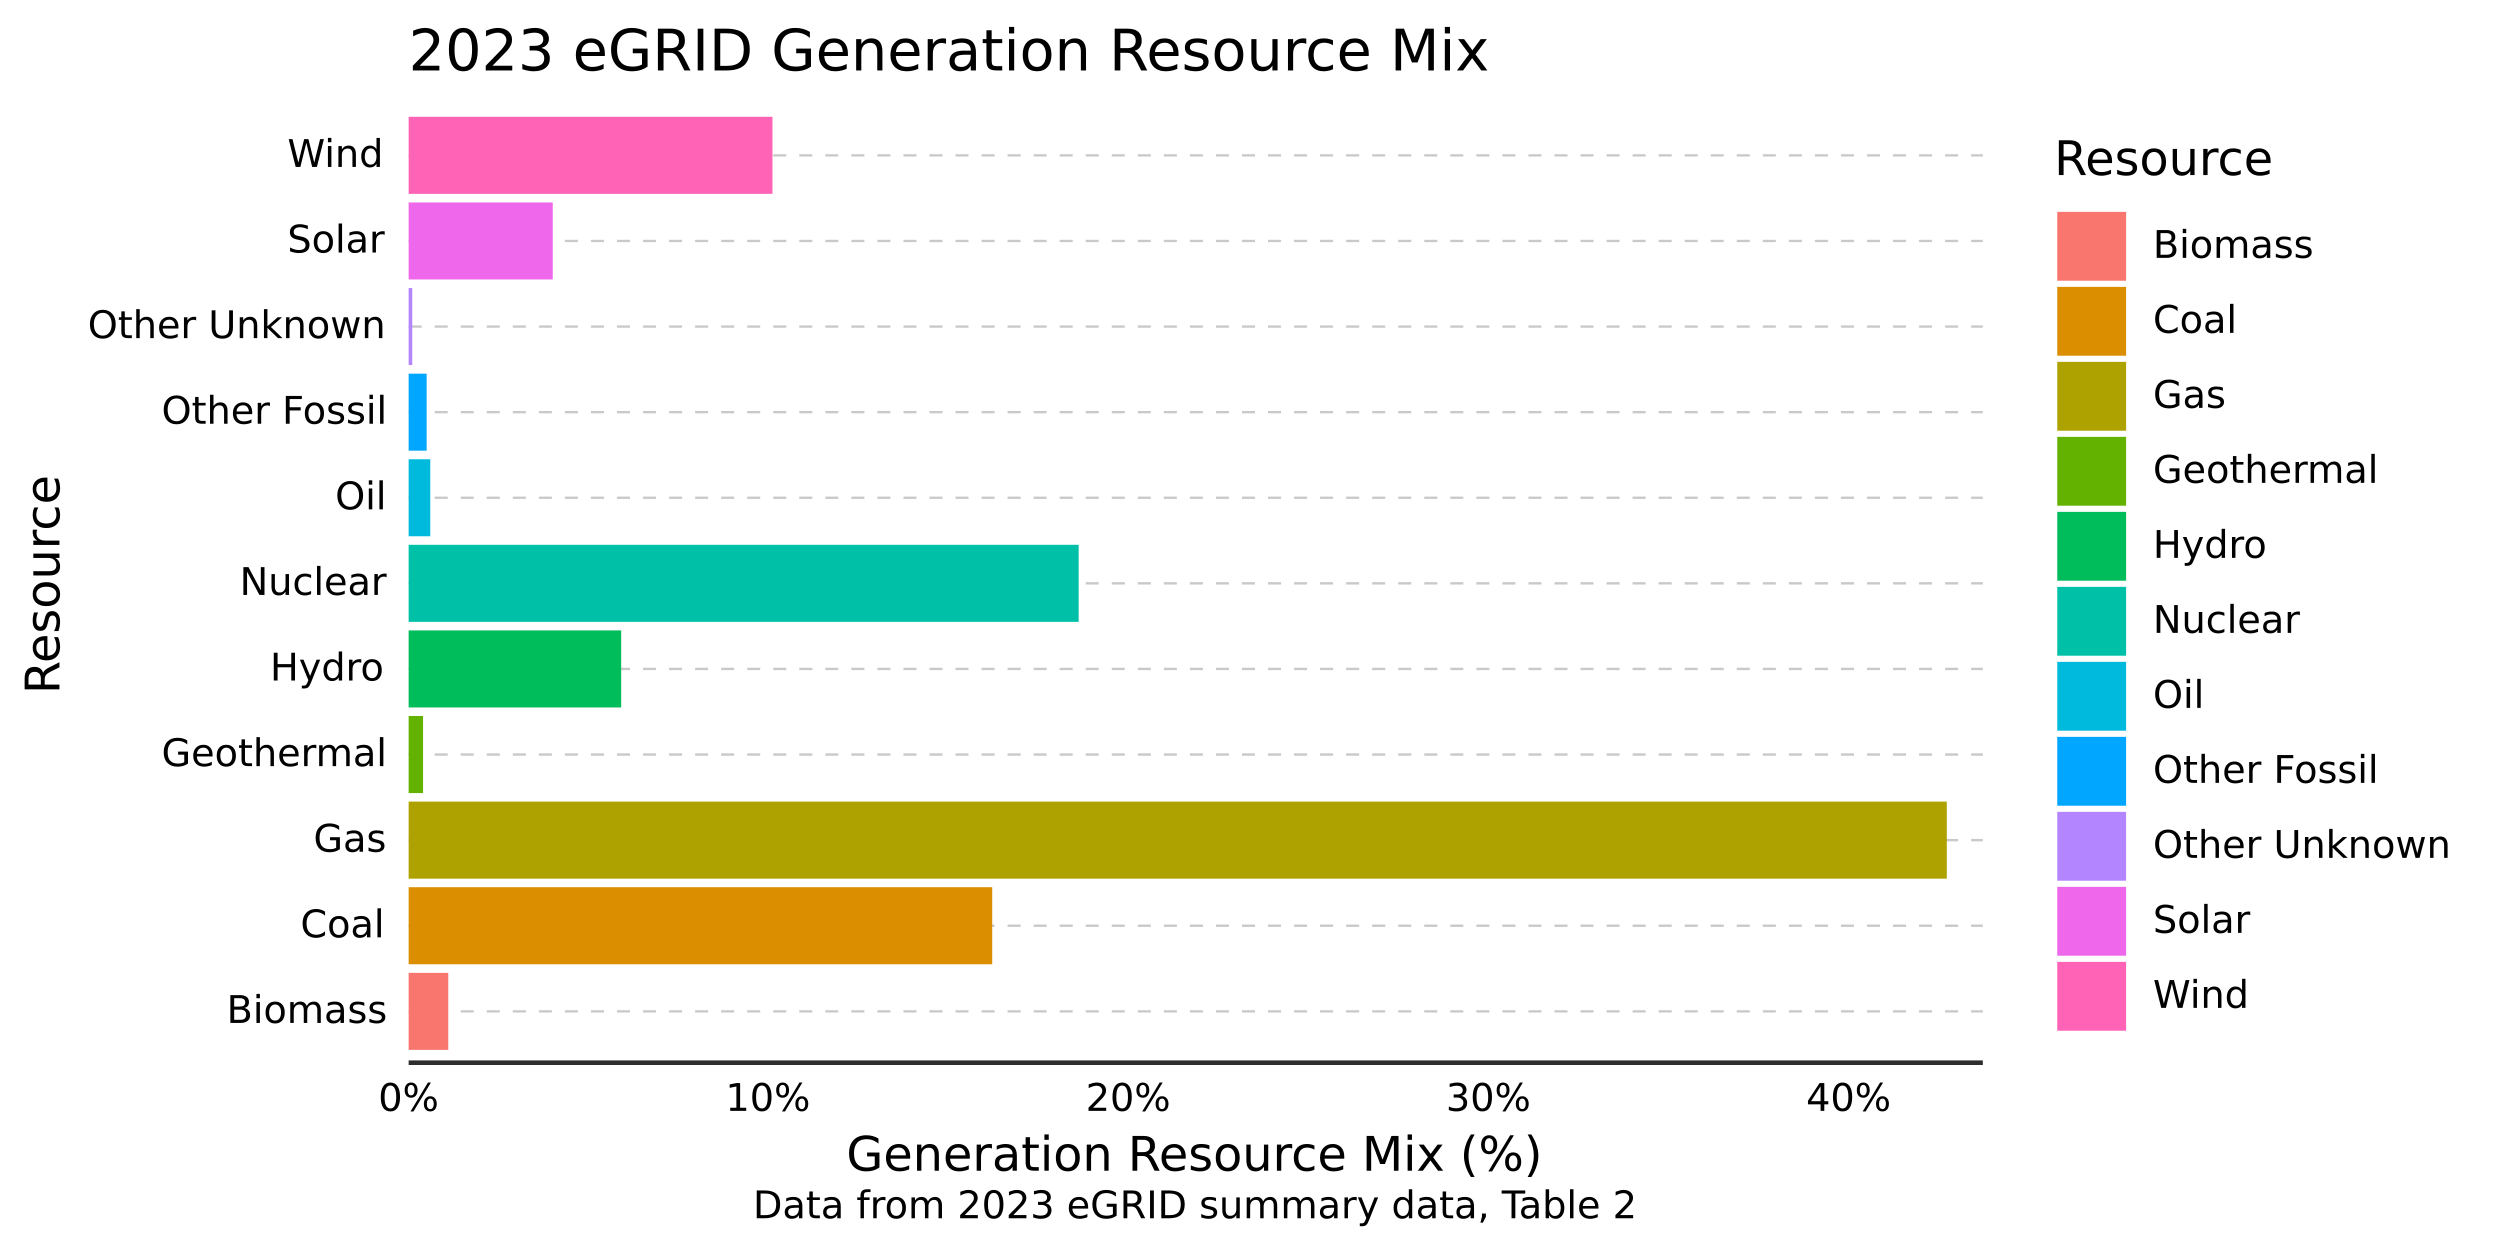 <?xml version="1.0" encoding="UTF-8"?>
<svg xmlns="http://www.w3.org/2000/svg" xmlns:xlink="http://www.w3.org/1999/xlink" width="576pt" height="288pt" viewBox="0 0 576 288" version="1.1">
<defs>
<g>
<symbol overflow="visible" id="glyph0-0">
<path style="stroke:none;" d="M 0.438 1.562 L 0.438 -6.203 L 4.844 -6.203 L 4.844 1.562 Z M 0.938 1.062 L 4.344 1.062 L 4.344 -5.703 L 0.938 -5.703 Z M 0.938 1.062 "/>
</symbol>
<symbol overflow="visible" id="glyph0-1">
<path style="stroke:none;" d="M 1.734 -3.062 L 1.734 -0.719 L 3.125 -0.719 C 3.594 -0.719 3.938 -0.812 4.156 -1 C 4.383 -1.195 4.5 -1.492 4.5 -1.891 C 4.5 -2.285 4.383 -2.578 4.156 -2.766 C 3.938 -2.961 3.594 -3.062 3.125 -3.062 Z M 1.734 -5.703 L 1.734 -3.766 L 3.016 -3.766 C 3.441 -3.766 3.758 -3.844 3.969 -4 C 4.176 -4.164 4.281 -4.41 4.281 -4.734 C 4.281 -5.055 4.176 -5.297 3.969 -5.453 C 3.758 -5.617 3.441 -5.703 3.016 -5.703 Z M 0.859 -6.406 L 3.078 -6.406 C 3.742 -6.406 4.254 -6.27 4.609 -6 C 4.961 -5.727 5.141 -5.336 5.141 -4.828 C 5.141 -4.43 5.047 -4.117 4.859 -3.891 C 4.68 -3.66 4.414 -3.516 4.062 -3.453 C 4.488 -3.359 4.816 -3.164 5.047 -2.875 C 5.285 -2.594 5.406 -2.234 5.406 -1.797 C 5.406 -1.223 5.211 -0.781 4.828 -0.469 C 4.441 -0.156 3.891 0 3.172 0 L 0.859 0 Z M 0.859 -6.406 "/>
</symbol>
<symbol overflow="visible" id="glyph0-2">
<path style="stroke:none;" d="M 0.828 -4.812 L 1.625 -4.812 L 1.625 0 L 0.828 0 Z M 0.828 -6.688 L 1.625 -6.688 L 1.625 -5.688 L 0.828 -5.688 Z M 0.828 -6.688 "/>
</symbol>
<symbol overflow="visible" id="glyph0-3">
<path style="stroke:none;" d="M 2.688 -4.25 C 2.27 -4.25 1.938 -4.082 1.688 -3.75 C 1.438 -3.426 1.312 -2.977 1.312 -2.406 C 1.312 -1.82 1.43 -1.363 1.672 -1.031 C 1.922 -0.707 2.258 -0.547 2.688 -0.547 C 3.113 -0.547 3.445 -0.711 3.688 -1.047 C 3.938 -1.379 4.062 -1.832 4.062 -2.406 C 4.062 -2.969 3.938 -3.414 3.688 -3.75 C 3.445 -4.082 3.113 -4.25 2.688 -4.25 Z M 2.688 -4.922 C 3.375 -4.922 3.914 -4.695 4.312 -4.25 C 4.707 -3.812 4.906 -3.195 4.906 -2.406 C 4.906 -1.613 4.707 -0.992 4.312 -0.547 C 3.914 -0.098 3.375 0.125 2.688 0.125 C 2 0.125 1.457 -0.098 1.062 -0.547 C 0.676 -0.992 0.484 -1.613 0.484 -2.406 C 0.484 -3.195 0.676 -3.812 1.062 -4.25 C 1.457 -4.695 2 -4.922 2.688 -4.922 Z M 2.688 -4.922 "/>
</symbol>
<symbol overflow="visible" id="glyph0-4">
<path style="stroke:none;" d="M 4.578 -3.891 C 4.773 -4.242 5.008 -4.504 5.281 -4.672 C 5.562 -4.836 5.883 -4.922 6.25 -4.922 C 6.75 -4.922 7.133 -4.742 7.406 -4.391 C 7.688 -4.047 7.828 -3.551 7.828 -2.906 L 7.828 0 L 7.031 0 L 7.031 -2.875 C 7.031 -3.332 6.945 -3.672 6.781 -3.891 C 6.613 -4.117 6.363 -4.234 6.031 -4.234 C 5.625 -4.234 5.301 -4.098 5.062 -3.828 C 4.82 -3.555 4.703 -3.188 4.703 -2.719 L 4.703 0 L 3.906 0 L 3.906 -2.875 C 3.906 -3.344 3.82 -3.688 3.656 -3.906 C 3.5 -4.125 3.25 -4.234 2.906 -4.234 C 2.508 -4.234 2.191 -4.098 1.953 -3.828 C 1.711 -3.555 1.594 -3.188 1.594 -2.719 L 1.594 0 L 0.797 0 L 0.797 -4.812 L 1.594 -4.812 L 1.594 -4.062 C 1.77 -4.352 1.984 -4.566 2.234 -4.703 C 2.492 -4.848 2.797 -4.922 3.141 -4.922 C 3.484 -4.922 3.781 -4.832 4.031 -4.656 C 4.281 -4.477 4.461 -4.223 4.578 -3.891 Z M 4.578 -3.891 "/>
</symbol>
<symbol overflow="visible" id="glyph0-5">
<path style="stroke:none;" d="M 3.016 -2.422 C 2.379 -2.422 1.938 -2.348 1.688 -2.203 C 1.438 -2.055 1.312 -1.805 1.312 -1.453 C 1.312 -1.172 1.406 -0.945 1.594 -0.781 C 1.781 -0.613 2.031 -0.531 2.344 -0.531 C 2.781 -0.531 3.129 -0.688 3.391 -1 C 3.66 -1.312 3.797 -1.723 3.797 -2.234 L 3.797 -2.422 Z M 4.594 -2.75 L 4.594 0 L 3.797 0 L 3.797 -0.734 C 3.617 -0.441 3.395 -0.223 3.125 -0.078 C 2.852 0.055 2.523 0.125 2.141 0.125 C 1.648 0.125 1.258 -0.008 0.969 -0.281 C 0.676 -0.562 0.531 -0.938 0.531 -1.406 C 0.531 -1.945 0.707 -2.352 1.062 -2.625 C 1.426 -2.895 1.969 -3.031 2.688 -3.031 L 3.797 -3.031 L 3.797 -3.109 C 3.797 -3.473 3.676 -3.754 3.438 -3.953 C 3.195 -4.148 2.863 -4.25 2.438 -4.25 C 2.156 -4.25 1.883 -4.219 1.625 -4.156 C 1.363 -4.094 1.113 -3.992 0.875 -3.859 L 0.875 -4.594 C 1.164 -4.707 1.445 -4.789 1.719 -4.844 C 1.988 -4.895 2.254 -4.922 2.516 -4.922 C 3.211 -4.922 3.734 -4.738 4.078 -4.375 C 4.422 -4.02 4.594 -3.477 4.594 -2.75 Z M 4.594 -2.75 "/>
</symbol>
<symbol overflow="visible" id="glyph0-6">
<path style="stroke:none;" d="M 3.891 -4.672 L 3.891 -3.922 C 3.672 -4.035 3.441 -4.117 3.203 -4.172 C 2.961 -4.234 2.711 -4.266 2.453 -4.266 C 2.055 -4.266 1.758 -4.203 1.562 -4.078 C 1.375 -3.961 1.281 -3.785 1.281 -3.547 C 1.281 -3.359 1.348 -3.211 1.484 -3.109 C 1.629 -3.004 1.91 -2.906 2.328 -2.812 L 2.609 -2.75 C 3.16 -2.633 3.555 -2.469 3.797 -2.25 C 4.035 -2.031 4.156 -1.723 4.156 -1.328 C 4.156 -0.879 3.977 -0.523 3.625 -0.266 C 3.27 -0.004 2.785 0.125 2.172 0.125 C 1.91 0.125 1.641 0.098 1.359 0.047 C 1.078 -0.004 0.785 -0.078 0.484 -0.172 L 0.484 -1 C 0.773 -0.844 1.062 -0.723 1.344 -0.641 C 1.625 -0.566 1.906 -0.531 2.188 -0.531 C 2.551 -0.531 2.832 -0.594 3.031 -0.719 C 3.238 -0.852 3.344 -1.035 3.344 -1.266 C 3.344 -1.484 3.27 -1.648 3.125 -1.766 C 2.977 -1.879 2.66 -1.988 2.172 -2.094 L 1.906 -2.156 C 1.406 -2.258 1.047 -2.414 0.828 -2.625 C 0.617 -2.844 0.516 -3.141 0.516 -3.516 C 0.516 -3.961 0.672 -4.305 0.984 -4.547 C 1.305 -4.797 1.766 -4.922 2.359 -4.922 C 2.648 -4.922 2.922 -4.898 3.172 -4.859 C 3.43 -4.816 3.672 -4.754 3.891 -4.672 Z M 3.891 -4.672 "/>
</symbol>
<symbol overflow="visible" id="glyph0-7">
<path style="stroke:none;" d="M 5.672 -5.922 L 5.672 -5 C 5.379 -5.27 5.066 -5.473 4.734 -5.609 C 4.398 -5.742 4.047 -5.812 3.672 -5.812 C 2.941 -5.812 2.379 -5.586 1.984 -5.141 C 1.598 -4.691 1.406 -4.047 1.406 -3.203 C 1.406 -2.359 1.598 -1.711 1.984 -1.266 C 2.379 -0.816 2.941 -0.594 3.672 -0.594 C 4.047 -0.594 4.398 -0.66 4.734 -0.797 C 5.066 -0.93 5.379 -1.133 5.672 -1.406 L 5.672 -0.5 C 5.359 -0.289 5.031 -0.133 4.688 -0.031 C 4.352 0.07 4 0.125 3.625 0.125 C 2.656 0.125 1.891 -0.172 1.328 -0.766 C 0.773 -1.359 0.5 -2.172 0.5 -3.203 C 0.5 -4.234 0.773 -5.047 1.328 -5.641 C 1.891 -6.234 2.656 -6.531 3.625 -6.531 C 4.008 -6.531 4.367 -6.477 4.703 -6.375 C 5.047 -6.27 5.367 -6.117 5.672 -5.922 Z M 5.672 -5.922 "/>
</symbol>
<symbol overflow="visible" id="glyph0-8">
<path style="stroke:none;" d="M 0.828 -6.688 L 1.625 -6.688 L 1.625 0 L 0.828 0 Z M 0.828 -6.688 "/>
</symbol>
<symbol overflow="visible" id="glyph0-9">
<path style="stroke:none;" d="M 5.234 -0.922 L 5.234 -2.641 L 3.812 -2.641 L 3.812 -3.344 L 6.094 -3.344 L 6.094 -0.594 C 5.758 -0.352 5.391 -0.172 4.984 -0.047 C 4.578 0.066 4.145 0.125 3.688 0.125 C 2.688 0.125 1.906 -0.164 1.344 -0.75 C 0.781 -1.332 0.5 -2.148 0.5 -3.203 C 0.5 -4.242 0.781 -5.055 1.344 -5.641 C 1.906 -6.234 2.688 -6.531 3.688 -6.531 C 4.113 -6.531 4.516 -6.477 4.891 -6.375 C 5.266 -6.27 5.609 -6.117 5.922 -5.922 L 5.922 -5 C 5.609 -5.27 5.27 -5.473 4.906 -5.609 C 4.539 -5.742 4.16 -5.812 3.766 -5.812 C 2.984 -5.812 2.395 -5.594 2 -5.156 C 1.602 -4.719 1.406 -4.066 1.406 -3.203 C 1.406 -2.336 1.602 -1.688 2 -1.25 C 2.395 -0.812 2.984 -0.594 3.766 -0.594 C 4.078 -0.594 4.352 -0.617 4.594 -0.672 C 4.832 -0.723 5.047 -0.805 5.234 -0.922 Z M 5.234 -0.922 "/>
</symbol>
<symbol overflow="visible" id="glyph0-10">
<path style="stroke:none;" d="M 4.938 -2.609 L 4.938 -2.219 L 1.312 -2.219 C 1.344 -1.676 1.504 -1.258 1.797 -0.969 C 2.086 -0.688 2.5 -0.547 3.031 -0.547 C 3.332 -0.547 3.625 -0.582 3.906 -0.656 C 4.195 -0.727 4.484 -0.844 4.766 -1 L 4.766 -0.25 C 4.473 -0.125 4.176 -0.031 3.875 0.031 C 3.582 0.094 3.285 0.125 2.984 0.125 C 2.211 0.125 1.602 -0.098 1.156 -0.547 C 0.707 -0.992 0.484 -1.598 0.484 -2.359 C 0.484 -3.148 0.695 -3.773 1.125 -4.234 C 1.551 -4.691 2.125 -4.922 2.844 -4.922 C 3.488 -4.922 4 -4.711 4.375 -4.297 C 4.75 -3.879 4.938 -3.316 4.938 -2.609 Z M 4.156 -2.828 C 4.145 -3.266 4.02 -3.609 3.781 -3.859 C 3.551 -4.117 3.242 -4.25 2.859 -4.25 C 2.41 -4.25 2.051 -4.125 1.781 -3.875 C 1.52 -3.633 1.367 -3.285 1.328 -2.828 Z M 4.156 -2.828 "/>
</symbol>
<symbol overflow="visible" id="glyph0-11">
<path style="stroke:none;" d="M 1.609 -6.172 L 1.609 -4.812 L 3.234 -4.812 L 3.234 -4.203 L 1.609 -4.203 L 1.609 -1.578 C 1.609 -1.191 1.66 -0.941 1.766 -0.828 C 1.879 -0.711 2.098 -0.656 2.422 -0.656 L 3.234 -0.656 L 3.234 0 L 2.422 0 C 1.816 0 1.395 -0.113 1.156 -0.344 C 0.926 -0.57 0.812 -0.984 0.812 -1.578 L 0.812 -4.203 L 0.234 -4.203 L 0.234 -4.812 L 0.812 -4.812 L 0.812 -6.172 Z M 1.609 -6.172 "/>
</symbol>
<symbol overflow="visible" id="glyph0-12">
<path style="stroke:none;" d="M 4.828 -2.906 L 4.828 0 L 4.031 0 L 4.031 -2.875 C 4.031 -3.332 3.941 -3.672 3.766 -3.891 C 3.586 -4.117 3.32 -4.234 2.969 -4.234 C 2.539 -4.234 2.203 -4.098 1.953 -3.828 C 1.711 -3.555 1.594 -3.188 1.594 -2.719 L 1.594 0 L 0.797 0 L 0.797 -6.688 L 1.594 -6.688 L 1.594 -4.062 C 1.781 -4.352 2 -4.566 2.25 -4.703 C 2.508 -4.848 2.812 -4.922 3.156 -4.922 C 3.707 -4.922 4.125 -4.75 4.406 -4.406 C 4.688 -4.07 4.828 -3.57 4.828 -2.906 Z M 4.828 -2.906 "/>
</symbol>
<symbol overflow="visible" id="glyph0-13">
<path style="stroke:none;" d="M 3.609 -4.078 C 3.523 -4.129 3.43 -4.164 3.328 -4.188 C 3.223 -4.207 3.109 -4.219 2.984 -4.219 C 2.535 -4.219 2.191 -4.07 1.953 -3.781 C 1.711 -3.488 1.594 -3.07 1.594 -2.531 L 1.594 0 L 0.797 0 L 0.797 -4.812 L 1.594 -4.812 L 1.594 -4.062 C 1.758 -4.352 1.973 -4.566 2.234 -4.703 C 2.504 -4.848 2.832 -4.922 3.219 -4.922 C 3.27 -4.922 3.328 -4.914 3.391 -4.906 C 3.453 -4.906 3.523 -4.898 3.609 -4.891 Z M 3.609 -4.078 "/>
</symbol>
<symbol overflow="visible" id="glyph0-14">
<path style="stroke:none;" d="M 0.859 -6.406 L 1.734 -6.406 L 1.734 -3.781 L 4.891 -3.781 L 4.891 -6.406 L 5.75 -6.406 L 5.75 0 L 4.891 0 L 4.891 -3.047 L 1.734 -3.047 L 1.734 0 L 0.859 0 Z M 0.859 -6.406 "/>
</symbol>
<symbol overflow="visible" id="glyph0-15">
<path style="stroke:none;" d="M 2.828 0.453 C 2.609 1.023 2.391 1.395 2.172 1.562 C 1.961 1.738 1.68 1.828 1.328 1.828 L 0.703 1.828 L 0.703 1.172 L 1.156 1.172 C 1.375 1.172 1.539 1.117 1.656 1.016 C 1.781 0.91 1.914 0.664 2.062 0.281 L 2.203 -0.078 L 0.266 -4.812 L 1.094 -4.812 L 2.609 -1.047 L 4.109 -4.812 L 4.938 -4.812 Z M 2.828 0.453 "/>
</symbol>
<symbol overflow="visible" id="glyph0-16">
<path style="stroke:none;" d="M 4 -4.078 L 4 -6.688 L 4.781 -6.688 L 4.781 0 L 4 0 L 4 -0.719 C 3.832 -0.438 3.617 -0.223 3.359 -0.078 C 3.109 0.055 2.805 0.125 2.453 0.125 C 1.867 0.125 1.395 -0.102 1.031 -0.562 C 0.664 -1.031 0.484 -1.645 0.484 -2.406 C 0.484 -3.156 0.664 -3.758 1.031 -4.219 C 1.395 -4.688 1.867 -4.922 2.453 -4.922 C 2.805 -4.922 3.109 -4.852 3.359 -4.719 C 3.617 -4.582 3.832 -4.367 4 -4.078 Z M 1.297 -2.406 C 1.297 -1.82 1.414 -1.363 1.656 -1.031 C 1.895 -0.695 2.223 -0.531 2.641 -0.531 C 3.055 -0.531 3.383 -0.695 3.625 -1.031 C 3.875 -1.363 4 -1.82 4 -2.406 C 4 -2.977 3.875 -3.43 3.625 -3.766 C 3.383 -4.098 3.055 -4.266 2.641 -4.266 C 2.223 -4.266 1.895 -4.098 1.656 -3.766 C 1.414 -3.43 1.297 -2.977 1.297 -2.406 Z M 1.297 -2.406 "/>
</symbol>
<symbol overflow="visible" id="glyph0-17">
<path style="stroke:none;" d="M 0.859 -6.406 L 2.031 -6.406 L 4.875 -1.047 L 4.875 -6.406 L 5.719 -6.406 L 5.719 0 L 4.547 0 L 1.703 -5.359 L 1.703 0 L 0.859 0 Z M 0.859 -6.406 "/>
</symbol>
<symbol overflow="visible" id="glyph0-18">
<path style="stroke:none;" d="M 0.75 -1.906 L 0.75 -4.812 L 1.531 -4.812 L 1.531 -1.922 C 1.531 -1.473 1.617 -1.133 1.797 -0.906 C 1.984 -0.676 2.254 -0.562 2.609 -0.562 C 3.035 -0.562 3.367 -0.695 3.609 -0.969 C 3.859 -1.238 3.984 -1.609 3.984 -2.078 L 3.984 -4.812 L 4.781 -4.812 L 4.781 0 L 3.984 0 L 3.984 -0.734 C 3.797 -0.441 3.57 -0.223 3.312 -0.078 C 3.062 0.055 2.77 0.125 2.438 0.125 C 1.883 0.125 1.461 -0.047 1.172 -0.391 C 0.891 -0.734 0.75 -1.238 0.75 -1.906 Z M 2.734 -4.922 Z M 2.734 -4.922 "/>
</symbol>
<symbol overflow="visible" id="glyph0-19">
<path style="stroke:none;" d="M 4.297 -4.625 L 4.297 -3.891 C 4.066 -4.016 3.836 -4.102 3.609 -4.156 C 3.391 -4.219 3.164 -4.25 2.938 -4.25 C 2.426 -4.25 2.023 -4.086 1.734 -3.766 C 1.453 -3.441 1.312 -2.988 1.312 -2.406 C 1.312 -1.812 1.453 -1.352 1.734 -1.031 C 2.023 -0.707 2.426 -0.547 2.938 -0.547 C 3.164 -0.547 3.391 -0.578 3.609 -0.641 C 3.836 -0.703 4.066 -0.797 4.297 -0.922 L 4.297 -0.188 C 4.066 -0.082 3.832 -0.004 3.594 0.047 C 3.363 0.098 3.117 0.125 2.859 0.125 C 2.129 0.125 1.551 -0.098 1.125 -0.547 C 0.695 -1.004 0.484 -1.625 0.484 -2.406 C 0.484 -3.188 0.695 -3.801 1.125 -4.25 C 1.562 -4.695 2.156 -4.922 2.906 -4.922 C 3.145 -4.922 3.379 -4.895 3.609 -4.844 C 3.848 -4.801 4.078 -4.727 4.297 -4.625 Z M 4.297 -4.625 "/>
</symbol>
<symbol overflow="visible" id="glyph0-20">
<path style="stroke:none;" d="M 3.469 -5.828 C 2.832 -5.828 2.328 -5.594 1.953 -5.125 C 1.586 -4.656 1.406 -4.016 1.406 -3.203 C 1.406 -2.391 1.586 -1.75 1.953 -1.281 C 2.328 -0.812 2.832 -0.578 3.469 -0.578 C 4.094 -0.578 4.586 -0.812 4.953 -1.281 C 5.328 -1.75 5.516 -2.391 5.516 -3.203 C 5.516 -4.016 5.328 -4.656 4.953 -5.125 C 4.586 -5.594 4.094 -5.828 3.469 -5.828 Z M 3.469 -6.531 C 4.363 -6.531 5.082 -6.227 5.625 -5.625 C 6.164 -5.02 6.438 -4.211 6.438 -3.203 C 6.438 -2.191 6.164 -1.383 5.625 -0.781 C 5.082 -0.176 4.363 0.125 3.469 0.125 C 2.562 0.125 1.836 -0.172 1.297 -0.766 C 0.766 -1.367 0.5 -2.18 0.5 -3.203 C 0.5 -4.211 0.766 -5.02 1.297 -5.625 C 1.836 -6.227 2.562 -6.531 3.469 -6.531 Z M 3.469 -6.531 "/>
</symbol>
<symbol overflow="visible" id="glyph0-21">
<path style="stroke:none;" d=""/>
</symbol>
<symbol overflow="visible" id="glyph0-22">
<path style="stroke:none;" d="M 0.859 -6.406 L 4.547 -6.406 L 4.547 -5.688 L 1.734 -5.688 L 1.734 -3.797 L 4.281 -3.797 L 4.281 -3.062 L 1.734 -3.062 L 1.734 0 L 0.859 0 Z M 0.859 -6.406 "/>
</symbol>
<symbol overflow="visible" id="glyph0-23">
<path style="stroke:none;" d="M 0.766 -6.406 L 1.641 -6.406 L 1.641 -2.516 C 1.641 -1.828 1.766 -1.332 2.016 -1.031 C 2.266 -0.727 2.664 -0.578 3.219 -0.578 C 3.781 -0.578 4.18 -0.727 4.422 -1.031 C 4.672 -1.332 4.797 -1.828 4.797 -2.516 L 4.797 -6.406 L 5.672 -6.406 L 5.672 -2.406 C 5.672 -1.57 5.461 -0.941 5.047 -0.516 C 4.641 -0.086 4.031 0.125 3.219 0.125 C 2.406 0.125 1.789 -0.086 1.375 -0.516 C 0.969 -0.941 0.766 -1.57 0.766 -2.406 Z M 0.766 -6.406 "/>
</symbol>
<symbol overflow="visible" id="glyph0-24">
<path style="stroke:none;" d="M 4.828 -2.906 L 4.828 0 L 4.031 0 L 4.031 -2.875 C 4.031 -3.332 3.941 -3.672 3.766 -3.891 C 3.586 -4.117 3.32 -4.234 2.969 -4.234 C 2.539 -4.234 2.203 -4.098 1.953 -3.828 C 1.711 -3.555 1.594 -3.188 1.594 -2.719 L 1.594 0 L 0.797 0 L 0.797 -4.812 L 1.594 -4.812 L 1.594 -4.062 C 1.781 -4.352 2 -4.566 2.25 -4.703 C 2.508 -4.848 2.812 -4.922 3.156 -4.922 C 3.707 -4.922 4.125 -4.75 4.406 -4.406 C 4.688 -4.07 4.828 -3.57 4.828 -2.906 Z M 4.828 -2.906 "/>
</symbol>
<symbol overflow="visible" id="glyph0-25">
<path style="stroke:none;" d="M 0.797 -6.688 L 1.594 -6.688 L 1.594 -2.734 L 3.953 -4.812 L 4.969 -4.812 L 2.406 -2.562 L 5.062 0 L 4.031 0 L 1.594 -2.344 L 1.594 0 L 0.797 0 Z M 0.797 -6.688 "/>
</symbol>
<symbol overflow="visible" id="glyph0-26">
<path style="stroke:none;" d="M 0.375 -4.812 L 1.156 -4.812 L 2.141 -1.062 L 3.125 -4.812 L 4.062 -4.812 L 5.047 -1.062 L 6.031 -4.812 L 6.828 -4.812 L 5.562 0 L 4.641 0 L 3.594 -3.938 L 2.562 0 L 1.625 0 Z M 0.375 -4.812 "/>
</symbol>
<symbol overflow="visible" id="glyph0-27">
<path style="stroke:none;" d="M 4.703 -6.203 L 4.703 -5.359 C 4.379 -5.516 4.07 -5.629 3.781 -5.703 C 3.488 -5.785 3.203 -5.828 2.922 -5.828 C 2.453 -5.828 2.086 -5.734 1.828 -5.547 C 1.578 -5.367 1.453 -5.109 1.453 -4.766 C 1.453 -4.484 1.535 -4.27 1.703 -4.125 C 1.879 -3.977 2.203 -3.863 2.672 -3.781 L 3.203 -3.672 C 3.848 -3.547 4.32 -3.328 4.625 -3.016 C 4.938 -2.703 5.094 -2.285 5.094 -1.766 C 5.094 -1.148 4.883 -0.68 4.469 -0.359 C 4.051 -0.035 3.441 0.125 2.641 0.125 C 2.336 0.125 2.016 0.086 1.672 0.016 C 1.328 -0.047 0.973 -0.145 0.609 -0.281 L 0.609 -1.172 C 0.961 -0.973 1.305 -0.82 1.641 -0.719 C 1.973 -0.625 2.305 -0.578 2.641 -0.578 C 3.129 -0.578 3.508 -0.672 3.781 -0.859 C 4.051 -1.055 4.188 -1.336 4.188 -1.703 C 4.188 -2.016 4.086 -2.258 3.891 -2.438 C 3.703 -2.613 3.391 -2.75 2.953 -2.844 L 2.422 -2.953 C 1.773 -3.078 1.305 -3.273 1.016 -3.547 C 0.723 -3.828 0.578 -4.211 0.578 -4.703 C 0.578 -5.266 0.773 -5.707 1.172 -6.031 C 1.578 -6.363 2.129 -6.531 2.828 -6.531 C 3.129 -6.531 3.438 -6.5 3.75 -6.438 C 4.062 -6.383 4.379 -6.305 4.703 -6.203 Z M 4.703 -6.203 "/>
</symbol>
<symbol overflow="visible" id="glyph0-28">
<path style="stroke:none;" d="M 0.297 -6.406 L 1.172 -6.406 L 2.516 -1 L 3.859 -6.406 L 4.844 -6.406 L 6.188 -1 L 7.531 -6.406 L 8.406 -6.406 L 6.797 0 L 5.703 0 L 4.359 -5.562 L 2.984 0 L 1.906 0 Z M 0.297 -6.406 "/>
</symbol>
<symbol overflow="visible" id="glyph0-29">
<path style="stroke:none;" d="M 2.797 -5.844 C 2.348 -5.844 2.008 -5.617 1.781 -5.172 C 1.562 -4.734 1.453 -4.078 1.453 -3.203 C 1.453 -2.316 1.562 -1.656 1.781 -1.219 C 2.008 -0.781 2.348 -0.562 2.797 -0.562 C 3.242 -0.562 3.578 -0.781 3.797 -1.219 C 4.023 -1.656 4.141 -2.316 4.141 -3.203 C 4.141 -4.078 4.023 -4.734 3.797 -5.172 C 3.578 -5.617 3.242 -5.844 2.797 -5.844 Z M 2.797 -6.531 C 3.516 -6.531 4.062 -6.242 4.438 -5.672 C 4.82 -5.109 5.016 -4.285 5.016 -3.203 C 5.016 -2.117 4.82 -1.289 4.438 -0.719 C 4.062 -0.156 3.516 0.125 2.797 0.125 C 2.078 0.125 1.523 -0.156 1.141 -0.719 C 0.766 -1.289 0.578 -2.117 0.578 -3.203 C 0.578 -4.285 0.766 -5.109 1.141 -5.672 C 1.523 -6.242 2.078 -6.531 2.797 -6.531 Z M 2.797 -6.531 "/>
</symbol>
<symbol overflow="visible" id="glyph0-30">
<path style="stroke:none;" d="M 6.391 -2.828 C 6.141 -2.828 5.941 -2.719 5.797 -2.5 C 5.66 -2.289 5.594 -2 5.594 -1.625 C 5.594 -1.25 5.66 -0.953 5.797 -0.734 C 5.941 -0.523 6.141 -0.422 6.391 -0.422 C 6.641 -0.422 6.832 -0.523 6.969 -0.734 C 7.113 -0.953 7.188 -1.25 7.188 -1.625 C 7.188 -2 7.113 -2.289 6.969 -2.5 C 6.832 -2.719 6.641 -2.828 6.391 -2.828 Z M 6.391 -3.375 C 6.848 -3.375 7.207 -3.211 7.469 -2.891 C 7.738 -2.578 7.875 -2.156 7.875 -1.625 C 7.875 -1.082 7.738 -0.656 7.469 -0.344 C 7.195 -0.031 6.836 0.125 6.391 0.125 C 5.93 0.125 5.566 -0.031 5.297 -0.344 C 5.035 -0.656 4.906 -1.082 4.906 -1.625 C 4.906 -2.156 5.039 -2.578 5.312 -2.891 C 5.582 -3.211 5.941 -3.375 6.391 -3.375 Z M 1.969 -5.984 C 1.719 -5.984 1.52 -5.875 1.375 -5.656 C 1.238 -5.445 1.172 -5.156 1.172 -4.781 C 1.172 -4.406 1.238 -4.109 1.375 -3.891 C 1.52 -3.68 1.719 -3.578 1.969 -3.578 C 2.219 -3.578 2.41 -3.68 2.547 -3.891 C 2.691 -4.109 2.766 -4.406 2.766 -4.781 C 2.766 -5.156 2.691 -5.445 2.547 -5.656 C 2.398 -5.875 2.207 -5.984 1.969 -5.984 Z M 5.844 -6.531 L 6.531 -6.531 L 2.516 0.125 L 1.828 0.125 Z M 1.969 -6.531 C 2.414 -6.531 2.773 -6.375 3.047 -6.062 C 3.316 -5.75 3.453 -5.32 3.453 -4.781 C 3.453 -4.238 3.316 -3.812 3.047 -3.5 C 2.773 -3.188 2.414 -3.031 1.969 -3.031 C 1.508 -3.031 1.145 -3.188 0.875 -3.5 C 0.613 -3.82 0.484 -4.25 0.484 -4.781 C 0.484 -5.312 0.613 -5.734 0.875 -6.047 C 1.145 -6.367 1.508 -6.531 1.969 -6.531 Z M 1.969 -6.531 "/>
</symbol>
<symbol overflow="visible" id="glyph0-31">
<path style="stroke:none;" d="M 1.094 -0.734 L 2.516 -0.734 L 2.516 -5.625 L 0.969 -5.312 L 0.969 -6.109 L 2.5 -6.406 L 3.375 -6.406 L 3.375 -0.734 L 4.781 -0.734 L 4.781 0 L 1.094 0 Z M 1.094 -0.734 "/>
</symbol>
<symbol overflow="visible" id="glyph0-32">
<path style="stroke:none;" d="M 1.688 -0.734 L 4.719 -0.734 L 4.719 0 L 0.641 0 L 0.641 -0.734 C 0.973 -1.066 1.422 -1.52 1.984 -2.094 C 2.555 -2.676 2.914 -3.051 3.062 -3.219 C 3.344 -3.531 3.535 -3.789 3.641 -4 C 3.754 -4.219 3.812 -4.43 3.812 -4.641 C 3.812 -4.984 3.691 -5.258 3.453 -5.469 C 3.211 -5.688 2.898 -5.797 2.516 -5.797 C 2.242 -5.797 1.957 -5.75 1.656 -5.656 C 1.352 -5.562 1.031 -5.422 0.688 -5.234 L 0.688 -6.109 C 1.039 -6.242 1.367 -6.348 1.672 -6.422 C 1.973 -6.492 2.25 -6.531 2.5 -6.531 C 3.164 -6.531 3.695 -6.363 4.094 -6.031 C 4.488 -5.695 4.688 -5.254 4.688 -4.703 C 4.688 -4.43 4.633 -4.176 4.531 -3.938 C 4.438 -3.707 4.258 -3.43 4 -3.109 C 3.926 -3.023 3.695 -2.785 3.312 -2.391 C 2.926 -1.992 2.383 -1.441 1.688 -0.734 Z M 1.688 -0.734 "/>
</symbol>
<symbol overflow="visible" id="glyph0-33">
<path style="stroke:none;" d="M 3.562 -3.453 C 3.977 -3.367 4.301 -3.188 4.531 -2.906 C 4.77 -2.625 4.891 -2.273 4.891 -1.859 C 4.891 -1.234 4.672 -0.742 4.234 -0.391 C 3.805 -0.047 3.191 0.125 2.391 0.125 C 2.117 0.125 1.836 0.098 1.547 0.047 C 1.266 -0.004 0.973 -0.082 0.672 -0.188 L 0.672 -1.031 C 0.91 -0.895 1.172 -0.789 1.453 -0.719 C 1.742 -0.645 2.047 -0.609 2.359 -0.609 C 2.898 -0.609 3.312 -0.711 3.594 -0.922 C 3.883 -1.141 4.031 -1.453 4.031 -1.859 C 4.031 -2.242 3.895 -2.539 3.625 -2.75 C 3.363 -2.969 3 -3.078 2.531 -3.078 L 1.781 -3.078 L 1.781 -3.781 L 2.562 -3.781 C 2.988 -3.781 3.312 -3.863 3.531 -4.031 C 3.758 -4.207 3.875 -4.457 3.875 -4.781 C 3.875 -5.102 3.754 -5.352 3.516 -5.531 C 3.285 -5.707 2.957 -5.797 2.531 -5.797 C 2.289 -5.797 2.035 -5.77 1.766 -5.719 C 1.492 -5.664 1.191 -5.586 0.859 -5.484 L 0.859 -6.25 C 1.191 -6.344 1.5 -6.41 1.781 -6.453 C 2.07 -6.504 2.348 -6.531 2.609 -6.531 C 3.266 -6.531 3.781 -6.379 4.156 -6.078 C 4.539 -5.773 4.734 -5.367 4.734 -4.859 C 4.734 -4.504 4.629 -4.203 4.422 -3.953 C 4.223 -3.711 3.938 -3.547 3.562 -3.453 Z M 3.562 -3.453 "/>
</symbol>
<symbol overflow="visible" id="glyph0-34">
<path style="stroke:none;" d="M 3.328 -5.656 L 1.141 -2.234 L 3.328 -2.234 Z M 3.094 -6.406 L 4.188 -6.406 L 4.188 -2.234 L 5.109 -2.234 L 5.109 -1.516 L 4.188 -1.516 L 4.188 0 L 3.328 0 L 3.328 -1.516 L 0.422 -1.516 L 0.422 -2.344 Z M 3.094 -6.406 "/>
</symbol>
<symbol overflow="visible" id="glyph0-35">
<path style="stroke:none;" d="M 1.734 -5.703 L 1.734 -0.719 L 2.781 -0.719 C 3.664 -0.719 4.312 -0.914 4.719 -1.312 C 5.133 -1.719 5.344 -2.352 5.344 -3.219 C 5.344 -4.07 5.133 -4.695 4.719 -5.094 C 4.312 -5.5 3.664 -5.703 2.781 -5.703 Z M 0.859 -6.406 L 2.641 -6.406 C 3.891 -6.406 4.801 -6.145 5.375 -5.625 C 5.957 -5.113 6.25 -4.312 6.25 -3.219 C 6.25 -2.113 5.957 -1.301 5.375 -0.781 C 4.789 -0.258 3.879 0 2.641 0 L 0.859 0 Z M 0.859 -6.406 "/>
</symbol>
<symbol overflow="visible" id="glyph0-36">
<path style="stroke:none;" d="M 3.266 -6.688 L 3.266 -6.031 L 2.516 -6.031 C 2.223 -6.031 2.02 -5.973 1.906 -5.859 C 1.801 -5.742 1.75 -5.535 1.75 -5.234 L 1.75 -4.812 L 3.047 -4.812 L 3.047 -4.203 L 1.75 -4.203 L 1.75 0 L 0.953 0 L 0.953 -4.203 L 0.203 -4.203 L 0.203 -4.812 L 0.953 -4.812 L 0.953 -5.141 C 0.953 -5.68 1.078 -6.07 1.328 -6.312 C 1.578 -6.562 1.973 -6.688 2.516 -6.688 Z M 3.266 -6.688 "/>
</symbol>
<symbol overflow="visible" id="glyph0-37">
<path style="stroke:none;" d="M 3.906 -3 C 4.094 -2.938 4.273 -2.801 4.453 -2.594 C 4.629 -2.395 4.805 -2.113 4.984 -1.75 L 5.859 0 L 4.922 0 L 4.109 -1.641 C 3.891 -2.078 3.68 -2.363 3.484 -2.5 C 3.285 -2.633 3.016 -2.703 2.672 -2.703 L 1.734 -2.703 L 1.734 0 L 0.859 0 L 0.859 -6.406 L 2.828 -6.406 C 3.555 -6.406 4.098 -6.254 4.453 -5.953 C 4.816 -5.648 5 -5.188 5 -4.562 C 5 -4.156 4.906 -3.816 4.719 -3.547 C 4.531 -3.285 4.258 -3.102 3.906 -3 Z M 1.734 -5.703 L 1.734 -3.422 L 2.828 -3.422 C 3.242 -3.422 3.555 -3.516 3.766 -3.703 C 3.984 -3.898 4.094 -4.188 4.094 -4.562 C 4.094 -4.938 3.984 -5.219 3.766 -5.406 C 3.555 -5.602 3.242 -5.703 2.828 -5.703 Z M 1.734 -5.703 "/>
</symbol>
<symbol overflow="visible" id="glyph0-38">
<path style="stroke:none;" d="M 0.859 -6.406 L 1.734 -6.406 L 1.734 0 L 0.859 0 Z M 0.859 -6.406 "/>
</symbol>
<symbol overflow="visible" id="glyph0-39">
<path style="stroke:none;" d="M 1.031 -1.094 L 1.938 -1.094 L 1.938 -0.359 L 1.234 1.016 L 0.672 1.016 L 1.031 -0.359 Z M 1.031 -1.094 "/>
</symbol>
<symbol overflow="visible" id="glyph0-40">
<path style="stroke:none;" d="M -0.031 -6.406 L 5.406 -6.406 L 5.406 -5.688 L 3.125 -5.688 L 3.125 0 L 2.25 0 L 2.25 -5.688 L -0.031 -5.688 Z M -0.031 -6.406 "/>
</symbol>
<symbol overflow="visible" id="glyph0-41">
<path style="stroke:none;" d="M 4.281 -2.406 C 4.281 -2.977 4.16 -3.43 3.922 -3.766 C 3.68 -4.098 3.352 -4.266 2.938 -4.266 C 2.52 -4.266 2.191 -4.098 1.953 -3.766 C 1.711 -3.43 1.594 -2.977 1.594 -2.406 C 1.594 -1.82 1.711 -1.363 1.953 -1.031 C 2.191 -0.695 2.52 -0.531 2.938 -0.531 C 3.352 -0.531 3.68 -0.695 3.922 -1.031 C 4.16 -1.363 4.281 -1.82 4.281 -2.406 Z M 1.594 -4.078 C 1.758 -4.367 1.969 -4.582 2.219 -4.719 C 2.477 -4.852 2.781 -4.922 3.125 -4.922 C 3.707 -4.922 4.18 -4.688 4.547 -4.219 C 4.922 -3.758 5.109 -3.156 5.109 -2.406 C 5.109 -1.645 4.922 -1.031 4.547 -0.562 C 4.18 -0.102 3.707 0.125 3.125 0.125 C 2.781 0.125 2.477 0.055 2.219 -0.078 C 1.969 -0.223 1.758 -0.438 1.594 -0.719 L 1.594 0 L 0.797 0 L 0.797 -6.688 L 1.594 -6.688 Z M 1.594 -4.078 "/>
</symbol>
<symbol overflow="visible" id="glyph1-0">
<path style="stroke:none;" d="M 0.547 1.938 L 0.547 -7.75 L 6.047 -7.75 L 6.047 1.938 Z M 1.172 1.328 L 5.438 1.328 L 5.438 -7.141 L 1.172 -7.141 Z M 1.172 1.328 "/>
</symbol>
<symbol overflow="visible" id="glyph1-1">
<path style="stroke:none;" d="M 6.547 -1.141 L 6.547 -3.297 L 4.781 -3.297 L 4.781 -4.188 L 7.625 -4.188 L 7.625 -0.75 C 7.207 -0.445 6.742 -0.219 6.234 -0.062 C 5.734 0.082 5.195 0.156 4.625 0.156 C 3.363 0.156 2.379 -0.207 1.672 -0.938 C 0.973 -1.676 0.625 -2.695 0.625 -4 C 0.625 -5.312 0.973 -6.332 1.672 -7.062 C 2.379 -7.801 3.363 -8.172 4.625 -8.172 C 5.145 -8.172 5.641 -8.102 6.109 -7.969 C 6.578 -7.844 7.008 -7.656 7.406 -7.406 L 7.406 -6.25 C 7.008 -6.582 6.582 -6.832 6.125 -7 C 5.676 -7.176 5.203 -7.266 4.703 -7.266 C 3.723 -7.266 2.988 -6.988 2.5 -6.438 C 2.008 -5.895 1.766 -5.082 1.766 -4 C 1.766 -2.914 2.008 -2.098 2.5 -1.547 C 2.988 -1.004 3.723 -0.734 4.703 -0.734 C 5.086 -0.734 5.43 -0.766 5.734 -0.828 C 6.035 -0.898 6.305 -1.004 6.547 -1.141 Z M 6.547 -1.141 "/>
</symbol>
<symbol overflow="visible" id="glyph1-2">
<path style="stroke:none;" d="M 6.188 -3.25 L 6.188 -2.766 L 1.641 -2.766 C 1.68 -2.086 1.883 -1.57 2.25 -1.219 C 2.613 -0.863 3.125 -0.688 3.781 -0.688 C 4.164 -0.688 4.535 -0.734 4.891 -0.828 C 5.242 -0.922 5.598 -1.055 5.953 -1.234 L 5.953 -0.312 C 5.598 -0.156 5.234 -0.039 4.859 0.031 C 4.484 0.113 4.109 0.156 3.734 0.156 C 2.766 0.156 2 -0.117 1.438 -0.672 C 0.883 -1.234 0.609 -1.992 0.609 -2.953 C 0.609 -3.93 0.875 -4.707 1.406 -5.281 C 1.938 -5.863 2.656 -6.156 3.562 -6.156 C 4.363 -6.156 5 -5.895 5.469 -5.375 C 5.945 -4.852 6.188 -4.145 6.188 -3.25 Z M 5.188 -3.547 C 5.188 -4.086 5.035 -4.52 4.734 -4.844 C 4.441 -5.164 4.051 -5.328 3.562 -5.328 C 3.008 -5.328 2.566 -5.172 2.234 -4.859 C 1.91 -4.547 1.723 -4.109 1.672 -3.547 Z M 5.188 -3.547 "/>
</symbol>
<symbol overflow="visible" id="glyph1-3">
<path style="stroke:none;" d="M 6.031 -3.625 L 6.031 0 L 5.047 0 L 5.047 -3.594 C 5.047 -4.164 4.938 -4.594 4.719 -4.875 C 4.5 -5.156 4.164 -5.297 3.719 -5.297 C 3.188 -5.297 2.766 -5.125 2.453 -4.781 C 2.148 -4.445 2 -3.988 2 -3.406 L 2 0 L 1 0 L 1 -6.016 L 2 -6.016 L 2 -5.078 C 2.227 -5.441 2.504 -5.711 2.828 -5.891 C 3.148 -6.066 3.52 -6.156 3.938 -6.156 C 4.625 -6.156 5.145 -5.941 5.5 -5.516 C 5.852 -5.086 6.031 -4.457 6.031 -3.625 Z M 6.031 -3.625 "/>
</symbol>
<symbol overflow="visible" id="glyph1-4">
<path style="stroke:none;" d="M 4.516 -5.094 C 4.41 -5.156 4.289 -5.203 4.156 -5.234 C 4.031 -5.266 3.891 -5.281 3.734 -5.281 C 3.172 -5.281 2.738 -5.098 2.438 -4.734 C 2.145 -4.367 2 -3.848 2 -3.172 L 2 0 L 1 0 L 1 -6.016 L 2 -6.016 L 2 -5.078 C 2.195 -5.441 2.461 -5.711 2.797 -5.891 C 3.129 -6.066 3.535 -6.156 4.016 -6.156 C 4.086 -6.156 4.16 -6.148 4.234 -6.141 C 4.316 -6.141 4.41 -6.129 4.516 -6.109 Z M 4.516 -5.094 "/>
</symbol>
<symbol overflow="visible" id="glyph1-5">
<path style="stroke:none;" d="M 3.766 -3.031 C 2.973 -3.031 2.422 -2.938 2.109 -2.75 C 1.805 -2.562 1.656 -2.25 1.656 -1.812 C 1.656 -1.469 1.77 -1.191 2 -0.984 C 2.227 -0.773 2.539 -0.672 2.938 -0.672 C 3.488 -0.672 3.926 -0.863 4.25 -1.25 C 4.582 -1.645 4.75 -2.16 4.75 -2.797 L 4.75 -3.031 Z M 5.734 -3.438 L 5.734 0 L 4.75 0 L 4.75 -0.906 C 4.531 -0.539 4.25 -0.27 3.906 -0.094 C 3.57 0.07 3.16 0.156 2.672 0.156 C 2.055 0.156 1.566 -0.016 1.203 -0.359 C 0.836 -0.703 0.656 -1.164 0.656 -1.75 C 0.656 -2.426 0.879 -2.938 1.328 -3.281 C 1.785 -3.625 2.469 -3.797 3.375 -3.797 L 4.75 -3.797 L 4.75 -3.891 C 4.75 -4.348 4.598 -4.703 4.297 -4.953 C 4.004 -5.203 3.586 -5.328 3.047 -5.328 C 2.703 -5.328 2.363 -5.285 2.031 -5.203 C 1.707 -5.117 1.395 -4.992 1.094 -4.828 L 1.094 -5.734 C 1.457 -5.879 1.812 -5.984 2.156 -6.047 C 2.5 -6.117 2.828 -6.156 3.141 -6.156 C 4.016 -6.156 4.664 -5.93 5.094 -5.484 C 5.52 -5.035 5.734 -4.352 5.734 -3.438 Z M 5.734 -3.438 "/>
</symbol>
<symbol overflow="visible" id="glyph1-6">
<path style="stroke:none;" d="M 2.016 -7.719 L 2.016 -6.016 L 4.047 -6.016 L 4.047 -5.25 L 2.016 -5.25 L 2.016 -1.984 C 2.016 -1.492 2.082 -1.176 2.219 -1.031 C 2.352 -0.895 2.625 -0.828 3.031 -0.828 L 4.047 -0.828 L 4.047 0 L 3.031 0 C 2.27 0 1.742 -0.141 1.453 -0.422 C 1.16 -0.711 1.016 -1.234 1.016 -1.984 L 1.016 -5.25 L 0.297 -5.25 L 0.297 -6.016 L 1.016 -6.016 L 1.016 -7.719 Z M 2.016 -7.719 "/>
</symbol>
<symbol overflow="visible" id="glyph1-7">
<path style="stroke:none;" d="M 1.031 -6.016 L 2.031 -6.016 L 2.031 0 L 1.031 0 Z M 1.031 -8.359 L 2.031 -8.359 L 2.031 -7.109 L 1.031 -7.109 Z M 1.031 -8.359 "/>
</symbol>
<symbol overflow="visible" id="glyph1-8">
<path style="stroke:none;" d="M 3.375 -5.328 C 2.844 -5.328 2.422 -5.117 2.109 -4.703 C 1.805 -4.285 1.656 -3.719 1.656 -3 C 1.656 -2.281 1.805 -1.711 2.109 -1.297 C 2.41 -0.891 2.832 -0.688 3.375 -0.688 C 3.895 -0.688 4.305 -0.891 4.609 -1.297 C 4.922 -1.711 5.078 -2.281 5.078 -3 C 5.078 -3.719 4.922 -4.285 4.609 -4.703 C 4.305 -5.117 3.895 -5.328 3.375 -5.328 Z M 3.375 -6.156 C 4.227 -6.156 4.898 -5.875 5.391 -5.312 C 5.879 -4.758 6.125 -3.988 6.125 -3 C 6.125 -2.02 5.879 -1.25 5.391 -0.688 C 4.898 -0.125 4.227 0.156 3.375 0.156 C 2.508 0.156 1.832 -0.125 1.344 -0.688 C 0.852 -1.25 0.609 -2.02 0.609 -3 C 0.609 -3.988 0.852 -4.758 1.344 -5.312 C 1.832 -5.875 2.508 -6.156 3.375 -6.156 Z M 3.375 -6.156 "/>
</symbol>
<symbol overflow="visible" id="glyph1-9">
<path style="stroke:none;" d=""/>
</symbol>
<symbol overflow="visible" id="glyph1-10">
<path style="stroke:none;" d="M 4.875 -3.766 C 5.113 -3.68 5.344 -3.508 5.562 -3.25 C 5.781 -3 6 -2.645 6.219 -2.188 L 7.328 0 L 6.156 0 L 5.141 -2.062 C 4.867 -2.594 4.609 -2.945 4.359 -3.125 C 4.109 -3.301 3.77 -3.391 3.344 -3.391 L 2.172 -3.391 L 2.172 0 L 1.078 0 L 1.078 -8.016 L 3.531 -8.016 C 4.445 -8.016 5.129 -7.82 5.578 -7.438 C 6.023 -7.062 6.25 -6.484 6.25 -5.703 C 6.25 -5.203 6.129 -4.785 5.891 -4.453 C 5.66 -4.117 5.32 -3.891 4.875 -3.766 Z M 2.172 -7.125 L 2.172 -4.281 L 3.531 -4.281 C 4.051 -4.281 4.441 -4.398 4.703 -4.641 C 4.973 -4.879 5.109 -5.234 5.109 -5.703 C 5.109 -6.172 4.973 -6.523 4.703 -6.766 C 4.441 -7.004 4.051 -7.125 3.531 -7.125 Z M 2.172 -7.125 "/>
</symbol>
<symbol overflow="visible" id="glyph1-11">
<path style="stroke:none;" d="M 4.875 -5.844 L 4.875 -4.906 C 4.594 -5.051 4.301 -5.156 4 -5.219 C 3.695 -5.289 3.383 -5.328 3.062 -5.328 C 2.57 -5.328 2.203 -5.25 1.953 -5.094 C 1.711 -4.945 1.594 -4.727 1.594 -4.438 C 1.594 -4.207 1.68 -4.023 1.859 -3.891 C 2.035 -3.766 2.391 -3.641 2.922 -3.516 L 3.25 -3.438 C 3.957 -3.289 4.457 -3.078 4.75 -2.797 C 5.039 -2.523 5.188 -2.145 5.188 -1.656 C 5.188 -1.102 4.969 -0.66 4.531 -0.328 C 4.094 -0.004 3.484 0.156 2.703 0.156 C 2.379 0.156 2.039 0.125 1.688 0.062 C 1.344 0 0.977 -0.094 0.594 -0.219 L 0.594 -1.234 C 0.957 -1.047 1.316 -0.906 1.672 -0.812 C 2.023 -0.719 2.379 -0.672 2.734 -0.672 C 3.191 -0.672 3.547 -0.75 3.797 -0.906 C 4.047 -1.07 4.172 -1.297 4.172 -1.578 C 4.172 -1.848 4.082 -2.055 3.906 -2.203 C 3.727 -2.348 3.332 -2.484 2.719 -2.609 L 2.375 -2.703 C 1.758 -2.828 1.316 -3.02 1.047 -3.281 C 0.773 -3.551 0.641 -3.922 0.641 -4.391 C 0.641 -4.953 0.836 -5.383 1.234 -5.688 C 1.641 -6 2.211 -6.156 2.953 -6.156 C 3.316 -6.156 3.66 -6.129 3.984 -6.078 C 4.305 -6.023 4.602 -5.945 4.875 -5.844 Z M 4.875 -5.844 "/>
</symbol>
<symbol overflow="visible" id="glyph1-12">
<path style="stroke:none;" d="M 0.938 -2.375 L 0.938 -6.016 L 1.922 -6.016 L 1.922 -2.406 C 1.922 -1.844 2.031 -1.414 2.25 -1.125 C 2.477 -0.844 2.812 -0.703 3.25 -0.703 C 3.789 -0.703 4.211 -0.867 4.516 -1.203 C 4.828 -1.547 4.984 -2.016 4.984 -2.609 L 4.984 -6.016 L 5.969 -6.016 L 5.969 0 L 4.984 0 L 4.984 -0.922 C 4.742 -0.555 4.461 -0.285 4.141 -0.109 C 3.828 0.066 3.461 0.156 3.047 0.156 C 2.359 0.156 1.832 -0.055 1.469 -0.484 C 1.113 -0.922 0.938 -1.551 0.938 -2.375 Z M 3.422 -6.156 Z M 3.422 -6.156 "/>
</symbol>
<symbol overflow="visible" id="glyph1-13">
<path style="stroke:none;" d="M 5.359 -5.781 L 5.359 -4.859 C 5.086 -5.016 4.812 -5.129 4.531 -5.203 C 4.25 -5.285 3.961 -5.328 3.672 -5.328 C 3.035 -5.328 2.539 -5.125 2.188 -4.719 C 1.832 -4.312 1.656 -3.738 1.656 -3 C 1.656 -2.27 1.832 -1.703 2.188 -1.297 C 2.539 -0.891 3.035 -0.688 3.672 -0.688 C 3.961 -0.688 4.25 -0.723 4.531 -0.797 C 4.812 -0.867 5.086 -0.984 5.359 -1.141 L 5.359 -0.234 C 5.086 -0.098 4.801 0 4.5 0.062 C 4.207 0.125 3.895 0.156 3.562 0.156 C 2.656 0.156 1.938 -0.125 1.406 -0.688 C 0.875 -1.258 0.609 -2.031 0.609 -3 C 0.609 -3.977 0.875 -4.75 1.406 -5.312 C 1.945 -5.875 2.688 -6.156 3.625 -6.156 C 3.938 -6.156 4.234 -6.125 4.516 -6.062 C 4.805 -6 5.086 -5.906 5.359 -5.781 Z M 5.359 -5.781 "/>
</symbol>
<symbol overflow="visible" id="glyph1-14">
<path style="stroke:none;" d="M 1.078 -8.016 L 2.703 -8.016 L 4.75 -2.562 L 6.797 -8.016 L 8.422 -8.016 L 8.422 0 L 7.359 0 L 7.359 -7.047 L 5.297 -1.547 L 4.203 -1.547 L 2.125 -7.047 L 2.125 0 L 1.078 0 Z M 1.078 -8.016 "/>
</symbol>
<symbol overflow="visible" id="glyph1-15">
<path style="stroke:none;" d="M 6.031 -6.016 L 3.859 -3.094 L 6.156 0 L 4.984 0 L 3.234 -2.359 L 1.484 0 L 0.312 0 L 2.656 -3.141 L 0.516 -6.016 L 1.688 -6.016 L 3.281 -3.875 L 4.875 -6.016 Z M 6.031 -6.016 "/>
</symbol>
<symbol overflow="visible" id="glyph1-16">
<path style="stroke:none;" d="M 3.406 -8.344 C 2.926 -7.52 2.57 -6.703 2.344 -5.891 C 2.113 -5.086 2 -4.273 2 -3.453 C 2 -2.629 2.113 -1.812 2.344 -1 C 2.582 -0.188 2.938 0.629 3.406 1.453 L 2.547 1.453 C 2.016 0.609 1.613 -0.219 1.344 -1.031 C 1.082 -1.844 0.953 -2.648 0.953 -3.453 C 0.953 -4.254 1.082 -5.055 1.344 -5.859 C 1.602 -6.672 2.004 -7.5 2.547 -8.344 Z M 3.406 -8.344 "/>
</symbol>
<symbol overflow="visible" id="glyph1-17">
<path style="stroke:none;" d="M 8 -3.531 C 7.688 -3.531 7.441 -3.395 7.266 -3.125 C 7.086 -2.863 7 -2.5 7 -2.031 C 7 -1.562 7.086 -1.191 7.266 -0.922 C 7.441 -0.66 7.688 -0.531 8 -0.531 C 8.301 -0.531 8.539 -0.66 8.719 -0.922 C 8.895 -1.191 8.984 -1.562 8.984 -2.031 C 8.984 -2.5 8.895 -2.863 8.719 -3.125 C 8.539 -3.395 8.301 -3.531 8 -3.531 Z M 8 -4.219 C 8.562 -4.219 9.008 -4.02 9.344 -3.625 C 9.676 -3.227 9.844 -2.695 9.844 -2.031 C 9.844 -1.352 9.676 -0.816 9.344 -0.422 C 9.008 -0.035 8.562 0.156 8 0.156 C 7.426 0.156 6.973 -0.035 6.641 -0.422 C 6.305 -0.816 6.141 -1.352 6.141 -2.031 C 6.141 -2.695 6.305 -3.227 6.641 -3.625 C 6.973 -4.02 7.426 -4.219 8 -4.219 Z M 2.453 -7.484 C 2.148 -7.484 1.91 -7.348 1.734 -7.078 C 1.555 -6.816 1.469 -6.453 1.469 -5.984 C 1.469 -5.516 1.551 -5.145 1.719 -4.875 C 1.895 -4.613 2.141 -4.484 2.453 -4.484 C 2.766 -4.484 3.008 -4.613 3.188 -4.875 C 3.363 -5.145 3.453 -5.516 3.453 -5.984 C 3.453 -6.441 3.363 -6.805 3.188 -7.078 C 3.008 -7.348 2.766 -7.484 2.453 -7.484 Z M 7.312 -8.172 L 8.172 -8.172 L 3.141 0.156 L 2.281 0.156 Z M 2.453 -8.172 C 3.016 -8.172 3.461 -7.973 3.797 -7.578 C 4.141 -7.18 4.312 -6.648 4.312 -5.984 C 4.312 -5.305 4.145 -4.77 3.812 -4.375 C 3.477 -3.988 3.023 -3.797 2.453 -3.797 C 1.879 -3.797 1.426 -3.988 1.094 -4.375 C 0.77 -4.77 0.609 -5.305 0.609 -5.984 C 0.609 -6.648 0.773 -7.18 1.109 -7.578 C 1.441 -7.973 1.891 -8.172 2.453 -8.172 Z M 2.453 -8.172 "/>
</symbol>
<symbol overflow="visible" id="glyph1-18">
<path style="stroke:none;" d="M 0.875 -8.344 L 1.734 -8.344 C 2.273 -7.5 2.676 -6.672 2.938 -5.859 C 3.207 -5.055 3.344 -4.254 3.344 -3.453 C 3.344 -2.648 3.207 -1.844 2.938 -1.031 C 2.676 -0.219 2.273 0.609 1.734 1.453 L 0.875 1.453 C 1.352 0.629 1.707 -0.188 1.938 -1 C 2.176 -1.812 2.297 -2.629 2.297 -3.453 C 2.297 -4.273 2.176 -5.086 1.938 -5.891 C 1.707 -6.703 1.352 -7.52 0.875 -8.344 Z M 0.875 -8.344 "/>
</symbol>
<symbol overflow="visible" id="glyph2-0">
<path style="stroke:none;" d="M 1.938 -0.547 L -7.75 -0.547 L -7.75 -6.047 L 1.938 -6.047 Z M 1.328 -1.172 L 1.328 -5.438 L -7.141 -5.438 L -7.141 -1.172 Z M 1.328 -1.172 "/>
</symbol>
<symbol overflow="visible" id="glyph2-1">
<path style="stroke:none;" d="M -3.766 -4.875 C -3.68 -5.113 -3.508 -5.344 -3.25 -5.562 C -3 -5.781 -2.645 -6 -2.188 -6.219 L 0 -7.328 L 0 -6.156 L -2.062 -5.141 C -2.594 -4.867 -2.945 -4.609 -3.125 -4.359 C -3.301 -4.109 -3.391 -3.77 -3.391 -3.344 L -3.391 -2.172 L 0 -2.172 L 0 -1.078 L -8.016 -1.078 L -8.016 -3.531 C -8.016 -4.445 -7.82 -5.129 -7.438 -5.578 C -7.062 -6.023 -6.484 -6.25 -5.703 -6.25 C -5.203 -6.25 -4.785 -6.129 -4.453 -5.891 C -4.117 -5.66 -3.891 -5.32 -3.766 -4.875 Z M -7.125 -2.172 L -4.281 -2.172 L -4.281 -3.531 C -4.281 -4.051 -4.398 -4.441 -4.641 -4.703 C -4.879 -4.973 -5.234 -5.109 -5.703 -5.109 C -6.172 -5.109 -6.523 -4.973 -6.766 -4.703 C -7.004 -4.441 -7.125 -4.051 -7.125 -3.531 Z M -7.125 -2.172 "/>
</symbol>
<symbol overflow="visible" id="glyph2-2">
<path style="stroke:none;" d="M -3.25 -6.188 L -2.766 -6.188 L -2.766 -1.641 C -2.086 -1.68 -1.57 -1.883 -1.219 -2.25 C -0.863 -2.613 -0.688 -3.125 -0.688 -3.781 C -0.688 -4.164 -0.734 -4.535 -0.828 -4.891 C -0.922 -5.242 -1.055 -5.598 -1.234 -5.953 L -0.312 -5.953 C -0.156 -5.598 -0.039 -5.234 0.031 -4.859 C 0.113 -4.484 0.156 -4.109 0.156 -3.734 C 0.156 -2.766 -0.117 -2 -0.672 -1.438 C -1.234 -0.883 -1.992 -0.609 -2.953 -0.609 C -3.93 -0.609 -4.707 -0.875 -5.281 -1.406 C -5.863 -1.938 -6.156 -2.656 -6.156 -3.562 C -6.156 -4.363 -5.895 -5 -5.375 -5.469 C -4.852 -5.945 -4.145 -6.188 -3.25 -6.188 Z M -3.547 -5.188 C -4.086 -5.188 -4.52 -5.035 -4.844 -4.734 C -5.164 -4.441 -5.328 -4.051 -5.328 -3.562 C -5.328 -3.008 -5.172 -2.566 -4.859 -2.234 C -4.547 -1.91 -4.109 -1.723 -3.547 -1.672 Z M -3.547 -5.188 "/>
</symbol>
<symbol overflow="visible" id="glyph2-3">
<path style="stroke:none;" d="M -5.844 -4.875 L -4.906 -4.875 C -5.051 -4.594 -5.156 -4.301 -5.219 -4 C -5.289 -3.695 -5.328 -3.383 -5.328 -3.062 C -5.328 -2.57 -5.25 -2.203 -5.094 -1.953 C -4.945 -1.711 -4.727 -1.594 -4.438 -1.594 C -4.207 -1.594 -4.023 -1.68 -3.891 -1.859 C -3.766 -2.035 -3.641 -2.391 -3.516 -2.922 L -3.438 -3.25 C -3.289 -3.957 -3.078 -4.457 -2.797 -4.75 C -2.523 -5.039 -2.145 -5.188 -1.656 -5.188 C -1.102 -5.188 -0.66 -4.969 -0.328 -4.531 C -0.004 -4.094 0.156 -3.484 0.156 -2.703 C 0.156 -2.379 0.125 -2.039 0.062 -1.688 C 0 -1.344 -0.094 -0.977 -0.219 -0.594 L -1.234 -0.594 C -1.047 -0.957 -0.906 -1.316 -0.812 -1.672 C -0.719 -2.023 -0.672 -2.379 -0.672 -2.734 C -0.672 -3.191 -0.75 -3.547 -0.906 -3.797 C -1.07 -4.047 -1.297 -4.172 -1.578 -4.172 C -1.848 -4.172 -2.055 -4.082 -2.203 -3.906 C -2.348 -3.727 -2.484 -3.332 -2.609 -2.719 L -2.703 -2.375 C -2.828 -1.758 -3.02 -1.316 -3.281 -1.047 C -3.551 -0.773 -3.922 -0.641 -4.391 -0.641 C -4.953 -0.641 -5.383 -0.836 -5.688 -1.234 C -6 -1.641 -6.156 -2.211 -6.156 -2.953 C -6.156 -3.316 -6.129 -3.66 -6.078 -3.984 C -6.023 -4.305 -5.945 -4.602 -5.844 -4.875 Z M -5.844 -4.875 "/>
</symbol>
<symbol overflow="visible" id="glyph2-4">
<path style="stroke:none;" d="M -5.328 -3.375 C -5.328 -2.844 -5.117 -2.422 -4.703 -2.109 C -4.285 -1.805 -3.719 -1.656 -3 -1.656 C -2.281 -1.656 -1.711 -1.805 -1.297 -2.109 C -0.891 -2.41 -0.688 -2.832 -0.688 -3.375 C -0.688 -3.895 -0.891 -4.305 -1.297 -4.609 C -1.711 -4.922 -2.281 -5.078 -3 -5.078 C -3.719 -5.078 -4.285 -4.922 -4.703 -4.609 C -5.117 -4.305 -5.328 -3.895 -5.328 -3.375 Z M -6.156 -3.375 C -6.156 -4.227 -5.875 -4.898 -5.312 -5.391 C -4.758 -5.879 -3.988 -6.125 -3 -6.125 C -2.02 -6.125 -1.25 -5.879 -0.688 -5.391 C -0.125 -4.898 0.156 -4.227 0.156 -3.375 C 0.156 -2.508 -0.125 -1.832 -0.688 -1.344 C -1.25 -0.852 -2.02 -0.609 -3 -0.609 C -3.988 -0.609 -4.758 -0.852 -5.312 -1.344 C -5.875 -1.832 -6.156 -2.508 -6.156 -3.375 Z M -6.156 -3.375 "/>
</symbol>
<symbol overflow="visible" id="glyph2-5">
<path style="stroke:none;" d="M -2.375 -0.938 L -6.016 -0.938 L -6.016 -1.922 L -2.406 -1.922 C -1.844 -1.922 -1.414 -2.031 -1.125 -2.25 C -0.844 -2.477 -0.703 -2.812 -0.703 -3.25 C -0.703 -3.789 -0.867 -4.211 -1.203 -4.516 C -1.547 -4.828 -2.016 -4.984 -2.609 -4.984 L -6.016 -4.984 L -6.016 -5.969 L 0 -5.969 L 0 -4.984 L -0.922 -4.984 C -0.555 -4.742 -0.285 -4.461 -0.109 -4.141 C 0.066 -3.828 0.156 -3.461 0.156 -3.047 C 0.156 -2.359 -0.055 -1.832 -0.484 -1.469 C -0.922 -1.113 -1.551 -0.938 -2.375 -0.938 Z M -6.156 -3.422 Z M -6.156 -3.422 "/>
</symbol>
<symbol overflow="visible" id="glyph2-6">
<path style="stroke:none;" d="M -5.094 -4.516 C -5.156 -4.41 -5.203 -4.289 -5.234 -4.156 C -5.266 -4.031 -5.281 -3.891 -5.281 -3.734 C -5.281 -3.172 -5.098 -2.738 -4.734 -2.438 C -4.367 -2.145 -3.848 -2 -3.172 -2 L 0 -2 L 0 -1 L -6.016 -1 L -6.016 -2 L -5.078 -2 C -5.441 -2.195 -5.711 -2.461 -5.891 -2.797 C -6.066 -3.129 -6.156 -3.535 -6.156 -4.016 C -6.156 -4.086 -6.148 -4.16 -6.141 -4.234 C -6.141 -4.316 -6.129 -4.41 -6.109 -4.516 Z M -5.094 -4.516 "/>
</symbol>
<symbol overflow="visible" id="glyph2-7">
<path style="stroke:none;" d="M -5.781 -5.359 L -4.859 -5.359 C -5.016 -5.086 -5.129 -4.812 -5.203 -4.531 C -5.285 -4.25 -5.328 -3.961 -5.328 -3.672 C -5.328 -3.035 -5.125 -2.539 -4.719 -2.188 C -4.312 -1.832 -3.738 -1.656 -3 -1.656 C -2.27 -1.656 -1.703 -1.832 -1.297 -2.188 C -0.891 -2.539 -0.688 -3.035 -0.688 -3.672 C -0.688 -3.961 -0.723 -4.25 -0.797 -4.531 C -0.867 -4.812 -0.984 -5.086 -1.141 -5.359 L -0.234 -5.359 C -0.098 -5.086 0 -4.801 0.062 -4.5 C 0.125 -4.207 0.156 -3.895 0.156 -3.562 C 0.156 -2.656 -0.125 -1.938 -0.688 -1.406 C -1.258 -0.875 -2.031 -0.609 -3 -0.609 C -3.977 -0.609 -4.75 -0.875 -5.312 -1.406 C -5.875 -1.945 -6.156 -2.688 -6.156 -3.625 C -6.156 -3.938 -6.125 -4.234 -6.062 -4.516 C -6 -4.805 -5.906 -5.086 -5.781 -5.359 Z M -5.781 -5.359 "/>
</symbol>
<symbol overflow="visible" id="glyph3-0">
<path style="stroke:none;" d="M 0.656 2.328 L 0.656 -9.312 L 7.266 -9.312 L 7.266 2.328 Z M 1.406 1.594 L 6.531 1.594 L 6.531 -8.562 L 1.406 -8.562 Z M 1.406 1.594 "/>
</symbol>
<symbol overflow="visible" id="glyph3-1">
<path style="stroke:none;" d="M 2.531 -1.094 L 7.078 -1.094 L 7.078 0 L 0.969 0 L 0.969 -1.094 C 1.457 -1.602 2.129 -2.289 2.984 -3.156 C 3.836 -4.02 4.375 -4.578 4.594 -4.828 C 5.008 -5.297 5.301 -5.691 5.469 -6.016 C 5.633 -6.336 5.719 -6.656 5.719 -6.969 C 5.719 -7.477 5.535 -7.895 5.172 -8.219 C 4.816 -8.539 4.352 -8.703 3.781 -8.703 C 3.375 -8.703 2.941 -8.629 2.484 -8.484 C 2.035 -8.348 1.551 -8.133 1.031 -7.844 L 1.031 -9.156 C 1.551 -9.375 2.039 -9.535 2.5 -9.641 C 2.957 -9.742 3.375 -9.797 3.75 -9.797 C 4.75 -9.797 5.547 -9.547 6.141 -9.047 C 6.734 -8.547 7.031 -7.879 7.031 -7.047 C 7.031 -6.648 6.953 -6.273 6.797 -5.922 C 6.648 -5.566 6.383 -5.148 6 -4.672 C 5.883 -4.547 5.539 -4.188 4.969 -3.594 C 4.395 -3 3.582 -2.164 2.531 -1.094 Z M 2.531 -1.094 "/>
</symbol>
<symbol overflow="visible" id="glyph3-2">
<path style="stroke:none;" d="M 4.203 -8.766 C 3.523 -8.766 3.016 -8.43 2.672 -7.766 C 2.336 -7.109 2.172 -6.117 2.172 -4.797 C 2.172 -3.484 2.336 -2.492 2.672 -1.828 C 3.016 -1.172 3.523 -0.844 4.203 -0.844 C 4.867 -0.844 5.367 -1.172 5.703 -1.828 C 6.047 -2.492 6.219 -3.484 6.219 -4.797 C 6.219 -6.117 6.047 -7.109 5.703 -7.766 C 5.367 -8.43 4.867 -8.766 4.203 -8.766 Z M 4.203 -9.797 C 5.273 -9.797 6.098 -9.367 6.672 -8.516 C 7.242 -7.66 7.531 -6.422 7.531 -4.797 C 7.531 -3.18 7.242 -1.945 6.672 -1.094 C 6.098 -0.238 5.273 0.188 4.203 0.188 C 3.117 0.188 2.289 -0.238 1.719 -1.094 C 1.156 -1.945 0.875 -3.18 0.875 -4.797 C 0.875 -6.422 1.156 -7.66 1.719 -8.516 C 2.289 -9.367 3.117 -9.797 4.203 -9.797 Z M 4.203 -9.797 "/>
</symbol>
<symbol overflow="visible" id="glyph3-3">
<path style="stroke:none;" d="M 5.359 -5.188 C 5.984 -5.051 6.469 -4.77 6.812 -4.344 C 7.164 -3.926 7.344 -3.41 7.344 -2.797 C 7.344 -1.848 7.016 -1.113 6.359 -0.594 C 5.711 -0.07 4.785 0.188 3.578 0.188 C 3.172 0.188 2.754 0.145 2.328 0.062 C 1.898 -0.008 1.457 -0.129 1 -0.297 L 1 -1.547 C 1.363 -1.336 1.758 -1.176 2.188 -1.062 C 2.625 -0.957 3.078 -0.906 3.547 -0.906 C 4.359 -0.906 4.977 -1.066 5.406 -1.391 C 5.832 -1.711 6.047 -2.18 6.047 -2.797 C 6.047 -3.367 5.848 -3.812 5.453 -4.125 C 5.055 -4.445 4.504 -4.609 3.797 -4.609 L 2.672 -4.609 L 2.672 -5.672 L 3.844 -5.672 C 4.477 -5.672 4.969 -5.801 5.312 -6.062 C 5.656 -6.32 5.828 -6.691 5.828 -7.172 C 5.828 -7.66 5.648 -8.035 5.297 -8.297 C 4.941 -8.566 4.441 -8.703 3.797 -8.703 C 3.43 -8.703 3.047 -8.66 2.641 -8.578 C 2.234 -8.504 1.785 -8.383 1.297 -8.219 L 1.297 -9.391 C 1.785 -9.523 2.242 -9.625 2.672 -9.688 C 3.109 -9.758 3.52 -9.797 3.906 -9.797 C 4.895 -9.797 5.676 -9.57 6.25 -9.125 C 6.832 -8.676 7.125 -8.066 7.125 -7.297 C 7.125 -6.766 6.969 -6.316 6.656 -5.953 C 6.352 -5.586 5.922 -5.332 5.359 -5.188 Z M 5.359 -5.188 "/>
</symbol>
<symbol overflow="visible" id="glyph3-4">
<path style="stroke:none;" d=""/>
</symbol>
<symbol overflow="visible" id="glyph3-5">
<path style="stroke:none;" d="M 7.422 -3.906 L 7.422 -3.328 L 1.969 -3.328 C 2.02 -2.516 2.266 -1.891 2.703 -1.453 C 3.141 -1.023 3.754 -0.812 4.547 -0.812 C 5.004 -0.812 5.445 -0.867 5.875 -0.984 C 6.301 -1.098 6.723 -1.266 7.141 -1.484 L 7.141 -0.375 C 6.711 -0.188 6.273 -0.047 5.828 0.047 C 5.379 0.141 4.926 0.188 4.469 0.188 C 3.32 0.188 2.41 -0.145 1.734 -0.812 C 1.066 -1.488 0.734 -2.398 0.734 -3.547 C 0.734 -4.723 1.051 -5.656 1.688 -6.344 C 2.32 -7.039 3.18 -7.391 4.266 -7.391 C 5.234 -7.391 6 -7.078 6.562 -6.453 C 7.133 -5.828 7.422 -4.977 7.422 -3.906 Z M 6.234 -4.25 C 6.223 -4.906 6.039 -5.426 5.688 -5.812 C 5.332 -6.195 4.863 -6.391 4.281 -6.391 C 3.613 -6.391 3.082 -6.203 2.688 -5.828 C 2.289 -5.453 2.062 -4.926 2 -4.25 Z M 6.234 -4.25 "/>
</symbol>
<symbol overflow="visible" id="glyph3-6">
<path style="stroke:none;" d="M 7.859 -1.375 L 7.859 -3.953 L 5.734 -3.953 L 5.734 -5.031 L 9.141 -5.031 L 9.141 -0.891 C 8.641 -0.535 8.086 -0.266 7.484 -0.078 C 6.879 0.098 6.234 0.188 5.547 0.188 C 4.035 0.188 2.852 -0.25 2 -1.125 C 1.156 -2.008 0.734 -3.234 0.734 -4.797 C 0.734 -6.367 1.156 -7.594 2 -8.469 C 2.852 -9.352 4.035 -9.797 5.547 -9.797 C 6.172 -9.797 6.766 -9.719 7.328 -9.562 C 7.898 -9.406 8.422 -9.18 8.891 -8.891 L 8.891 -7.5 C 8.41 -7.906 7.898 -8.211 7.359 -8.422 C 6.816 -8.629 6.25 -8.734 5.656 -8.734 C 4.477 -8.734 3.594 -8.398 3 -7.734 C 2.406 -7.078 2.109 -6.098 2.109 -4.797 C 2.109 -3.504 2.406 -2.531 3 -1.875 C 3.594 -1.219 4.477 -0.891 5.656 -0.891 C 6.113 -0.891 6.52 -0.926 6.875 -1 C 7.238 -1.082 7.566 -1.207 7.859 -1.375 Z M 7.859 -1.375 "/>
</symbol>
<symbol overflow="visible" id="glyph3-7">
<path style="stroke:none;" d="M 5.859 -4.516 C 6.141 -4.422 6.41 -4.219 6.672 -3.906 C 6.941 -3.594 7.207 -3.164 7.469 -2.625 L 8.797 0 L 7.391 0 L 6.156 -2.469 C 5.844 -3.113 5.535 -3.539 5.234 -3.75 C 4.941 -3.957 4.535 -4.062 4.016 -4.062 L 2.594 -4.062 L 2.594 0 L 1.297 0 L 1.297 -9.625 L 4.234 -9.625 C 5.336 -9.625 6.16 -9.395 6.703 -8.938 C 7.242 -8.477 7.516 -7.785 7.516 -6.859 C 7.516 -6.242 7.375 -5.738 7.094 -5.344 C 6.812 -4.945 6.398 -4.672 5.859 -4.516 Z M 2.594 -8.562 L 2.594 -5.141 L 4.234 -5.141 C 4.859 -5.141 5.332 -5.285 5.656 -5.578 C 5.977 -5.867 6.141 -6.297 6.141 -6.859 C 6.141 -7.422 5.977 -7.844 5.656 -8.125 C 5.332 -8.414 4.859 -8.562 4.234 -8.562 Z M 2.594 -8.562 "/>
</symbol>
<symbol overflow="visible" id="glyph3-8">
<path style="stroke:none;" d="M 1.297 -9.625 L 2.594 -9.625 L 2.594 0 L 1.297 0 Z M 1.297 -9.625 "/>
</symbol>
<symbol overflow="visible" id="glyph3-9">
<path style="stroke:none;" d="M 2.594 -8.562 L 2.594 -1.062 L 4.172 -1.062 C 5.492 -1.062 6.461 -1.363 7.078 -1.969 C 7.703 -2.57 8.016 -3.523 8.016 -4.828 C 8.016 -6.109 7.703 -7.051 7.078 -7.656 C 6.461 -8.258 5.492 -8.562 4.172 -8.562 Z M 1.297 -9.625 L 3.969 -9.625 C 5.832 -9.625 7.203 -9.234 8.078 -8.453 C 8.953 -7.68 9.391 -6.473 9.391 -4.828 C 9.391 -3.16 8.945 -1.938 8.062 -1.156 C 7.188 -0.383 5.82 0 3.969 0 L 1.297 0 Z M 1.297 -9.625 "/>
</symbol>
<symbol overflow="visible" id="glyph3-10">
<path style="stroke:none;" d="M 7.25 -4.359 L 7.25 0 L 6.062 0 L 6.062 -4.312 C 6.062 -5 5.926 -5.508 5.656 -5.844 C 5.395 -6.188 5 -6.359 4.469 -6.359 C 3.82 -6.359 3.312 -6.156 2.938 -5.75 C 2.57 -5.344 2.391 -4.785 2.391 -4.078 L 2.391 0 L 1.203 0 L 1.203 -7.219 L 2.391 -7.219 L 2.391 -6.094 C 2.672 -6.531 3.004 -6.852 3.391 -7.062 C 3.773 -7.281 4.219 -7.391 4.719 -7.391 C 5.551 -7.391 6.18 -7.133 6.609 -6.625 C 7.035 -6.113 7.25 -5.359 7.25 -4.359 Z M 7.25 -4.359 "/>
</symbol>
<symbol overflow="visible" id="glyph3-11">
<path style="stroke:none;" d="M 5.422 -6.109 C 5.297 -6.191 5.148 -6.25 4.984 -6.281 C 4.828 -6.32 4.656 -6.344 4.469 -6.344 C 3.801 -6.344 3.285 -6.125 2.922 -5.688 C 2.566 -5.25 2.391 -4.617 2.391 -3.797 L 2.391 0 L 1.203 0 L 1.203 -7.219 L 2.391 -7.219 L 2.391 -6.094 C 2.641 -6.531 2.961 -6.852 3.359 -7.062 C 3.766 -7.281 4.254 -7.391 4.828 -7.391 C 4.898 -7.391 4.984 -7.383 5.078 -7.375 C 5.18 -7.363 5.297 -7.348 5.422 -7.328 Z M 5.422 -6.109 "/>
</symbol>
<symbol overflow="visible" id="glyph3-12">
<path style="stroke:none;" d="M 4.531 -3.625 C 3.57 -3.625 2.906 -3.516 2.531 -3.297 C 2.164 -3.078 1.984 -2.703 1.984 -2.172 C 1.984 -1.754 2.117 -1.422 2.391 -1.172 C 2.672 -0.93 3.051 -0.812 3.531 -0.812 C 4.188 -0.812 4.711 -1.039 5.109 -1.5 C 5.504 -1.969 5.703 -2.586 5.703 -3.359 L 5.703 -3.625 Z M 6.891 -4.125 L 6.891 0 L 5.703 0 L 5.703 -1.094 C 5.43 -0.656 5.094 -0.332 4.688 -0.125 C 4.289 0.082 3.797 0.188 3.203 0.188 C 2.473 0.188 1.891 -0.02 1.453 -0.438 C 1.016 -0.852 0.797 -1.41 0.797 -2.109 C 0.797 -2.91 1.066 -3.52 1.609 -3.938 C 2.148 -4.352 2.961 -4.562 4.047 -4.562 L 5.703 -4.562 L 5.703 -4.672 C 5.703 -5.223 5.52 -5.645 5.156 -5.938 C 4.801 -6.238 4.301 -6.391 3.656 -6.391 C 3.238 -6.391 2.832 -6.336 2.438 -6.234 C 2.051 -6.141 1.68 -5.992 1.328 -5.797 L 1.328 -6.891 C 1.754 -7.055 2.172 -7.18 2.578 -7.266 C 2.992 -7.348 3.395 -7.391 3.781 -7.391 C 4.82 -7.391 5.598 -7.117 6.109 -6.578 C 6.629 -6.035 6.891 -5.219 6.891 -4.125 Z M 6.891 -4.125 "/>
</symbol>
<symbol overflow="visible" id="glyph3-13">
<path style="stroke:none;" d="M 2.422 -9.266 L 2.422 -7.219 L 4.859 -7.219 L 4.859 -6.297 L 2.422 -6.297 L 2.422 -2.375 C 2.422 -1.789 2.5 -1.414 2.656 -1.25 C 2.82 -1.082 3.148 -1 3.641 -1 L 4.859 -1 L 4.859 0 L 3.641 0 C 2.723 0 2.086 -0.172 1.734 -0.516 C 1.391 -0.859 1.219 -1.477 1.219 -2.375 L 1.219 -6.297 L 0.359 -6.297 L 0.359 -7.219 L 1.219 -7.219 L 1.219 -9.266 Z M 2.422 -9.266 "/>
</symbol>
<symbol overflow="visible" id="glyph3-14">
<path style="stroke:none;" d="M 1.25 -7.219 L 2.438 -7.219 L 2.438 0 L 1.25 0 Z M 1.25 -10.031 L 2.438 -10.031 L 2.438 -8.531 L 1.25 -8.531 Z M 1.25 -10.031 "/>
</symbol>
<symbol overflow="visible" id="glyph3-15">
<path style="stroke:none;" d="M 4.047 -6.391 C 3.41 -6.391 2.906 -6.141 2.531 -5.641 C 2.164 -5.148 1.984 -4.473 1.984 -3.609 C 1.984 -2.742 2.164 -2.062 2.531 -1.562 C 2.895 -1.062 3.398 -0.812 4.047 -0.812 C 4.672 -0.812 5.164 -1.062 5.531 -1.562 C 5.906 -2.062 6.094 -2.742 6.094 -3.609 C 6.094 -4.461 5.906 -5.141 5.531 -5.641 C 5.164 -6.141 4.672 -6.391 4.047 -6.391 Z M 4.047 -7.391 C 5.078 -7.391 5.883 -7.055 6.469 -6.391 C 7.062 -5.723 7.359 -4.797 7.359 -3.609 C 7.359 -2.422 7.062 -1.488 6.469 -0.812 C 5.883 -0.145 5.078 0.188 4.047 0.188 C 3.004 0.188 2.191 -0.145 1.609 -0.812 C 1.023 -1.488 0.734 -2.422 0.734 -3.609 C 0.734 -4.797 1.023 -5.723 1.609 -6.391 C 2.191 -7.055 3.004 -7.391 4.047 -7.391 Z M 4.047 -7.391 "/>
</symbol>
<symbol overflow="visible" id="glyph3-16">
<path style="stroke:none;" d="M 5.844 -7 L 5.844 -5.891 C 5.508 -6.055 5.16 -6.18 4.797 -6.266 C 4.441 -6.359 4.07 -6.406 3.688 -6.406 C 3.094 -6.406 2.648 -6.312 2.359 -6.125 C 2.066 -5.945 1.922 -5.676 1.922 -5.312 C 1.922 -5.039 2.023 -4.828 2.234 -4.672 C 2.441 -4.516 2.863 -4.363 3.5 -4.219 L 3.906 -4.125 C 4.75 -3.945 5.348 -3.691 5.703 -3.359 C 6.055 -3.035 6.234 -2.578 6.234 -1.984 C 6.234 -1.316 5.969 -0.785 5.438 -0.391 C 4.906 -0.004 4.176 0.188 3.25 0.188 C 2.863 0.188 2.457 0.148 2.031 0.078 C 1.613 0.004 1.176 -0.109 0.719 -0.266 L 0.719 -1.484 C 1.156 -1.254 1.586 -1.082 2.016 -0.969 C 2.441 -0.863 2.863 -0.812 3.281 -0.812 C 3.832 -0.812 4.258 -0.906 4.562 -1.094 C 4.863 -1.281 5.016 -1.551 5.016 -1.906 C 5.016 -2.227 4.906 -2.473 4.688 -2.641 C 4.469 -2.816 3.992 -2.984 3.266 -3.141 L 2.844 -3.234 C 2.113 -3.391 1.582 -3.625 1.25 -3.938 C 0.926 -4.258 0.766 -4.703 0.766 -5.266 C 0.766 -5.941 1.004 -6.461 1.484 -6.828 C 1.973 -7.203 2.66 -7.391 3.547 -7.391 C 3.984 -7.391 4.395 -7.359 4.781 -7.297 C 5.164 -7.234 5.52 -7.133 5.844 -7 Z M 5.844 -7 "/>
</symbol>
<symbol overflow="visible" id="glyph3-17">
<path style="stroke:none;" d="M 1.125 -2.844 L 1.125 -7.219 L 2.312 -7.219 L 2.312 -2.891 C 2.312 -2.211 2.441 -1.703 2.703 -1.359 C 2.973 -1.016 3.375 -0.844 3.906 -0.844 C 4.551 -0.844 5.055 -1.047 5.422 -1.453 C 5.797 -1.859 5.984 -2.414 5.984 -3.125 L 5.984 -7.219 L 7.172 -7.219 L 7.172 0 L 5.984 0 L 5.984 -1.109 C 5.691 -0.672 5.352 -0.344 4.969 -0.125 C 4.594 0.082 4.156 0.188 3.656 0.188 C 2.82 0.188 2.191 -0.066 1.766 -0.578 C 1.336 -1.098 1.125 -1.852 1.125 -2.844 Z M 4.109 -7.391 Z M 4.109 -7.391 "/>
</symbol>
<symbol overflow="visible" id="glyph3-18">
<path style="stroke:none;" d="M 6.438 -6.938 L 6.438 -5.828 C 6.102 -6.016 5.766 -6.156 5.422 -6.25 C 5.086 -6.344 4.75 -6.391 4.406 -6.391 C 3.633 -6.391 3.035 -6.145 2.609 -5.656 C 2.191 -5.164 1.984 -4.484 1.984 -3.609 C 1.984 -2.723 2.191 -2.035 2.609 -1.547 C 3.035 -1.055 3.633 -0.812 4.406 -0.812 C 4.75 -0.812 5.086 -0.859 5.422 -0.953 C 5.766 -1.047 6.102 -1.188 6.438 -1.375 L 6.438 -0.281 C 6.102 -0.125 5.758 -0.008 5.406 0.062 C 5.051 0.145 4.676 0.188 4.281 0.188 C 3.195 0.188 2.332 -0.148 1.688 -0.828 C 1.051 -1.516 0.734 -2.441 0.734 -3.609 C 0.734 -4.785 1.055 -5.707 1.703 -6.375 C 2.348 -7.051 3.234 -7.391 4.359 -7.391 C 4.723 -7.391 5.078 -7.352 5.422 -7.281 C 5.773 -7.207 6.113 -7.094 6.438 -6.938 Z M 6.438 -6.938 "/>
</symbol>
<symbol overflow="visible" id="glyph3-19">
<path style="stroke:none;" d="M 1.297 -9.625 L 3.234 -9.625 L 5.688 -3.078 L 8.156 -9.625 L 10.109 -9.625 L 10.109 0 L 8.828 0 L 8.828 -8.453 L 6.344 -1.844 L 5.047 -1.844 L 2.562 -8.453 L 2.562 0 L 1.297 0 Z M 1.297 -9.625 "/>
</symbol>
<symbol overflow="visible" id="glyph3-20">
<path style="stroke:none;" d="M 7.25 -7.219 L 4.641 -3.703 L 7.375 0 L 5.984 0 L 3.875 -2.844 L 1.781 0 L 0.375 0 L 3.188 -3.781 L 0.625 -7.219 L 2.016 -7.219 L 3.938 -4.641 L 5.844 -7.219 Z M 7.25 -7.219 "/>
</symbol>
</g>
<clipPath id="clip1">
  <path d="M 94.152 23.957 L 456.844 23.957 L 456.844 244.848 L 94.152 244.848 Z M 94.152 23.957 "/>
</clipPath>
<clipPath id="clip2">
  <path d="M 94.152 232 L 456.844 232 L 456.844 234 L 94.152 234 Z M 94.152 232 "/>
</clipPath>
<clipPath id="clip3">
  <path d="M 94.152 213 L 456.844 213 L 456.844 214 L 94.152 214 Z M 94.152 213 "/>
</clipPath>
<clipPath id="clip4">
  <path d="M 94.152 193 L 456.844 193 L 456.844 194 L 94.152 194 Z M 94.152 193 "/>
</clipPath>
<clipPath id="clip5">
  <path d="M 94.152 173 L 456.844 173 L 456.844 175 L 94.152 175 Z M 94.152 173 "/>
</clipPath>
<clipPath id="clip6">
  <path d="M 94.152 153 L 456.844 153 L 456.844 155 L 94.152 155 Z M 94.152 153 "/>
</clipPath>
<clipPath id="clip7">
  <path d="M 94.152 134 L 456.844 134 L 456.844 135 L 94.152 135 Z M 94.152 134 "/>
</clipPath>
<clipPath id="clip8">
  <path d="M 94.152 114 L 456.844 114 L 456.844 115 L 94.152 115 Z M 94.152 114 "/>
</clipPath>
<clipPath id="clip9">
  <path d="M 94.152 94 L 456.844 94 L 456.844 96 L 94.152 96 Z M 94.152 94 "/>
</clipPath>
<clipPath id="clip10">
  <path d="M 94.152 74 L 456.844 74 L 456.844 76 L 94.152 76 Z M 94.152 74 "/>
</clipPath>
<clipPath id="clip11">
  <path d="M 94.152 55 L 456.844 55 L 456.844 56 L 94.152 56 Z M 94.152 55 "/>
</clipPath>
<clipPath id="clip12">
  <path d="M 94.152 35 L 456.844 35 L 456.844 37 L 94.152 37 Z M 94.152 35 "/>
</clipPath>
<clipPath id="clip13">
  <path d="M 94.152 204 L 229 204 L 229 223 L 94.152 223 Z M 94.152 204 "/>
</clipPath>
<clipPath id="clip14">
  <path d="M 94.152 105 L 100 105 L 100 124 L 94.152 124 Z M 94.152 105 "/>
</clipPath>
<clipPath id="clip15">
  <path d="M 94.152 184 L 449 184 L 449 203 L 94.152 203 Z M 94.152 184 "/>
</clipPath>
<clipPath id="clip16">
  <path d="M 94.152 86 L 99 86 L 99 104 L 94.152 104 Z M 94.152 86 "/>
</clipPath>
<clipPath id="clip17">
  <path d="M 94.152 125 L 249 125 L 249 144 L 94.152 144 Z M 94.152 125 "/>
</clipPath>
<clipPath id="clip18">
  <path d="M 94.152 145 L 144 145 L 144 163 L 94.152 163 Z M 94.152 145 "/>
</clipPath>
<clipPath id="clip19">
  <path d="M 94.152 224 L 104 224 L 104 242 L 94.152 242 Z M 94.152 224 "/>
</clipPath>
<clipPath id="clip20">
  <path d="M 94.152 26 L 178 26 L 178 45 L 94.152 45 Z M 94.152 26 "/>
</clipPath>
<clipPath id="clip21">
  <path d="M 94.152 46 L 128 46 L 128 65 L 94.152 65 Z M 94.152 46 "/>
</clipPath>
<clipPath id="clip22">
  <path d="M 94.152 164 L 98 164 L 98 183 L 94.152 183 Z M 94.152 164 "/>
</clipPath>
<clipPath id="clip23">
  <path d="M 94.152 66 L 95 66 L 95 85 L 94.152 85 Z M 94.152 66 "/>
</clipPath>
</defs>
<g id="surface202">
<rect x="0" y="0" width="576" height="288" style="fill:rgb(100%,100%,100%);fill-opacity:1;stroke:none;"/>
<rect x="0" y="0" width="576" height="288" style="fill:rgb(100%,100%,100%);fill-opacity:1;stroke:none;"/>
<g clip-path="url(#clip1)" clip-rule="nonzero">
<path style=" stroke:none;fill-rule:nonzero;fill:rgb(100%,100%,100%);fill-opacity:1;" d="M 94.152 244.848 L 456.844 244.848 L 456.844 23.957 L 94.152 23.957 Z M 94.152 244.848 "/>
</g>
<g clip-path="url(#clip2)" clip-rule="nonzero">
<path style="fill:none;stroke-width:0.546;stroke-linecap:butt;stroke-linejoin:round;stroke:rgb(78.824%,78.824%,78.824%);stroke-opacity:1;stroke-dasharray:3,3;stroke-miterlimit:10;" d="M 94.152 233.016 L 456.844 233.016 "/>
</g>
<g clip-path="url(#clip3)" clip-rule="nonzero">
<path style="fill:none;stroke-width:0.546;stroke-linecap:butt;stroke-linejoin:round;stroke:rgb(78.824%,78.824%,78.824%);stroke-opacity:1;stroke-dasharray:3,3;stroke-miterlimit:10;" d="M 94.152 213.293 L 456.844 213.293 "/>
</g>
<g clip-path="url(#clip4)" clip-rule="nonzero">
<path style="fill:none;stroke-width:0.546;stroke-linecap:butt;stroke-linejoin:round;stroke:rgb(78.824%,78.824%,78.824%);stroke-opacity:1;stroke-dasharray:3,3;stroke-miterlimit:10;" d="M 94.152 193.57 L 456.844 193.57 "/>
</g>
<g clip-path="url(#clip5)" clip-rule="nonzero">
<path style="fill:none;stroke-width:0.546;stroke-linecap:butt;stroke-linejoin:round;stroke:rgb(78.824%,78.824%,78.824%);stroke-opacity:1;stroke-dasharray:3,3;stroke-miterlimit:10;" d="M 94.152 173.848 L 456.844 173.848 "/>
</g>
<g clip-path="url(#clip6)" clip-rule="nonzero">
<path style="fill:none;stroke-width:0.546;stroke-linecap:butt;stroke-linejoin:round;stroke:rgb(78.824%,78.824%,78.824%);stroke-opacity:1;stroke-dasharray:3,3;stroke-miterlimit:10;" d="M 94.152 154.125 L 456.844 154.125 "/>
</g>
<g clip-path="url(#clip7)" clip-rule="nonzero">
<path style="fill:none;stroke-width:0.546;stroke-linecap:butt;stroke-linejoin:round;stroke:rgb(78.824%,78.824%,78.824%);stroke-opacity:1;stroke-dasharray:3,3;stroke-miterlimit:10;" d="M 94.152 134.402 L 456.844 134.402 "/>
</g>
<g clip-path="url(#clip8)" clip-rule="nonzero">
<path style="fill:none;stroke-width:0.546;stroke-linecap:butt;stroke-linejoin:round;stroke:rgb(78.824%,78.824%,78.824%);stroke-opacity:1;stroke-dasharray:3,3;stroke-miterlimit:10;" d="M 94.152 114.684 L 456.844 114.684 "/>
</g>
<g clip-path="url(#clip9)" clip-rule="nonzero">
<path style="fill:none;stroke-width:0.546;stroke-linecap:butt;stroke-linejoin:round;stroke:rgb(78.824%,78.824%,78.824%);stroke-opacity:1;stroke-dasharray:3,3;stroke-miterlimit:10;" d="M 94.152 94.961 L 456.844 94.961 "/>
</g>
<g clip-path="url(#clip10)" clip-rule="nonzero">
<path style="fill:none;stroke-width:0.546;stroke-linecap:butt;stroke-linejoin:round;stroke:rgb(78.824%,78.824%,78.824%);stroke-opacity:1;stroke-dasharray:3,3;stroke-miterlimit:10;" d="M 94.152 75.238 L 456.844 75.238 "/>
</g>
<g clip-path="url(#clip11)" clip-rule="nonzero">
<path style="fill:none;stroke-width:0.546;stroke-linecap:butt;stroke-linejoin:round;stroke:rgb(78.824%,78.824%,78.824%);stroke-opacity:1;stroke-dasharray:3,3;stroke-miterlimit:10;" d="M 94.152 55.516 L 456.844 55.516 "/>
</g>
<g clip-path="url(#clip12)" clip-rule="nonzero">
<path style="fill:none;stroke-width:0.546;stroke-linecap:butt;stroke-linejoin:round;stroke:rgb(78.824%,78.824%,78.824%);stroke-opacity:1;stroke-dasharray:3,3;stroke-miterlimit:10;" d="M 94.152 35.793 L 456.844 35.793 "/>
</g>
<g clip-path="url(#clip13)" clip-rule="nonzero">
<path style=" stroke:none;fill-rule:nonzero;fill:rgb(85.882%,55.686%,0%);fill-opacity:1;" d="M 94.152 222.168 L 228.605 222.168 L 228.605 204.418 L 94.152 204.418 Z M 94.152 222.168 "/>
</g>
<g clip-path="url(#clip14)" clip-rule="nonzero">
<path style=" stroke:none;fill-rule:nonzero;fill:rgb(0%,72.941%,87.059%);fill-opacity:1;" d="M 94.152 123.559 L 99.133 123.559 L 99.133 105.809 L 94.152 105.809 Z M 94.152 123.559 "/>
</g>
<g clip-path="url(#clip15)" clip-rule="nonzero">
<path style=" stroke:none;fill-rule:nonzero;fill:rgb(68.235%,63.529%,0%);fill-opacity:1;" d="M 94.152 202.445 L 448.547 202.445 L 448.547 184.695 L 94.152 184.695 Z M 94.152 202.445 "/>
</g>
<g clip-path="url(#clip16)" clip-rule="nonzero">
<path style=" stroke:none;fill-rule:nonzero;fill:rgb(0%,65.098%,100%);fill-opacity:1;" d="M 94.152 103.836 L 98.301 103.836 L 98.301 86.086 L 94.152 86.086 Z M 94.152 103.836 "/>
</g>
<g clip-path="url(#clip17)" clip-rule="nonzero">
<path style=" stroke:none;fill-rule:nonzero;fill:rgb(0%,75.686%,65.49%);fill-opacity:1;" d="M 94.152 143.277 L 248.523 143.277 L 248.523 125.527 L 94.152 125.527 Z M 94.152 143.277 "/>
</g>
<g clip-path="url(#clip18)" clip-rule="nonzero">
<path style=" stroke:none;fill-rule:nonzero;fill:rgb(0%,74.118%,36.078%);fill-opacity:1;" d="M 94.152 163 L 143.121 163 L 143.121 145.25 L 94.152 145.25 Z M 94.152 163 "/>
</g>
<g clip-path="url(#clip19)" clip-rule="nonzero">
<path style=" stroke:none;fill-rule:nonzero;fill:rgb(97.255%,46.275%,42.745%);fill-opacity:1;" d="M 94.152 241.891 L 103.281 241.891 L 103.281 224.141 L 94.152 224.141 Z M 94.152 241.891 "/>
</g>
<g clip-path="url(#clip20)" clip-rule="nonzero">
<path style=" stroke:none;fill-rule:nonzero;fill:rgb(100%,38.824%,71.373%);fill-opacity:1;" d="M 94.152 44.668 L 177.977 44.668 L 177.977 26.918 L 94.152 26.918 Z M 94.152 44.668 "/>
</g>
<g clip-path="url(#clip21)" clip-rule="nonzero">
<path style=" stroke:none;fill-rule:nonzero;fill:rgb(93.725%,40.392%,92.157%);fill-opacity:1;" d="M 94.152 64.391 L 127.352 64.391 L 127.352 46.641 L 94.152 46.641 Z M 94.152 64.391 "/>
</g>
<g clip-path="url(#clip22)" clip-rule="nonzero">
<path style=" stroke:none;fill-rule:nonzero;fill:rgb(39.216%,69.804%,0%);fill-opacity:1;" d="M 94.152 182.723 L 97.473 182.723 L 97.473 164.973 L 94.152 164.973 Z M 94.152 182.723 "/>
</g>
<g clip-path="url(#clip23)" clip-rule="nonzero">
<path style=" stroke:none;fill-rule:nonzero;fill:rgb(70.196%,52.157%,100%);fill-opacity:1;" d="M 94.152 84.113 L 94.98 84.113 L 94.98 66.363 L 94.152 66.363 Z M 94.152 84.113 "/>
</g>
<g style="fill:rgb(0%,0%,0%);fill-opacity:1;">
  <use xlink:href="#glyph0-1" x="52.219" y="235.684"/>
  <use xlink:href="#glyph0-2" x="58.255" y="235.684"/>
  <use xlink:href="#glyph0-3" x="60.699" y="235.684"/>
  <use xlink:href="#glyph0-4" x="66.083" y="235.684"/>
  <use xlink:href="#glyph0-5" x="74.654" y="235.684"/>
  <use xlink:href="#glyph0-6" x="80.046" y="235.684"/>
  <use xlink:href="#glyph0-6" x="84.63" y="235.684"/>
</g>
<g style="fill:rgb(0%,0%,0%);fill-opacity:1;">
  <use xlink:href="#glyph0-7" x="69.219" y="215.961"/>
  <use xlink:href="#glyph0-3" x="75.362" y="215.961"/>
  <use xlink:href="#glyph0-5" x="80.746" y="215.961"/>
  <use xlink:href="#glyph0-8" x="86.138" y="215.961"/>
</g>
<g style="fill:rgb(0%,0%,0%);fill-opacity:1;">
  <use xlink:href="#glyph0-9" x="72.219" y="196.238"/>
  <use xlink:href="#glyph0-5" x="79.037" y="196.238"/>
  <use xlink:href="#glyph0-6" x="84.429" y="196.238"/>
</g>
<g style="fill:rgb(0%,0%,0%);fill-opacity:1;">
  <use xlink:href="#glyph0-9" x="37.219" y="176.516"/>
  <use xlink:href="#glyph0-10" x="44.037" y="176.516"/>
  <use xlink:href="#glyph0-3" x="49.45" y="176.516"/>
  <use xlink:href="#glyph0-11" x="54.834" y="176.516"/>
  <use xlink:href="#glyph0-12" x="58.284" y="176.516"/>
  <use xlink:href="#glyph0-10" x="63.861" y="176.516"/>
  <use xlink:href="#glyph0-13" x="69.274" y="176.516"/>
  <use xlink:href="#glyph0-4" x="72.736" y="176.516"/>
  <use xlink:href="#glyph0-5" x="81.308" y="176.516"/>
  <use xlink:href="#glyph0-8" x="86.699" y="176.516"/>
</g>
<g style="fill:rgb(0%,0%,0%);fill-opacity:1;">
  <use xlink:href="#glyph0-14" x="62.219" y="156.793"/>
  <use xlink:href="#glyph0-15" x="68.835" y="156.793"/>
  <use xlink:href="#glyph0-16" x="74.042" y="156.793"/>
  <use xlink:href="#glyph0-13" x="79.627" y="156.793"/>
  <use xlink:href="#glyph0-3" x="83.051" y="156.793"/>
</g>
<g style="fill:rgb(0%,0%,0%);fill-opacity:1;">
  <use xlink:href="#glyph0-17" x="55.219" y="137.07"/>
  <use xlink:href="#glyph0-18" x="61.801" y="137.07"/>
  <use xlink:href="#glyph0-19" x="67.378" y="137.07"/>
  <use xlink:href="#glyph0-8" x="72.216" y="137.07"/>
  <use xlink:href="#glyph0-10" x="74.66" y="137.07"/>
  <use xlink:href="#glyph0-5" x="80.073" y="137.07"/>
  <use xlink:href="#glyph0-13" x="85.465" y="137.07"/>
</g>
<g style="fill:rgb(0%,0%,0%);fill-opacity:1;">
  <use xlink:href="#glyph0-20" x="77.219" y="117.352"/>
  <use xlink:href="#glyph0-2" x="84.145" y="117.352"/>
  <use xlink:href="#glyph0-8" x="86.589" y="117.352"/>
</g>
<g style="fill:rgb(0%,0%,0%);fill-opacity:1;">
  <use xlink:href="#glyph0-20" x="37.219" y="97.629"/>
  <use xlink:href="#glyph0-11" x="44.145" y="97.629"/>
  <use xlink:href="#glyph0-12" x="47.595" y="97.629"/>
  <use xlink:href="#glyph0-10" x="53.172" y="97.629"/>
  <use xlink:href="#glyph0-13" x="58.585" y="97.629"/>
  <use xlink:href="#glyph0-21" x="62.202" y="97.629"/>
  <use xlink:href="#glyph0-22" x="64.999" y="97.629"/>
  <use xlink:href="#glyph0-3" x="69.746" y="97.629"/>
  <use xlink:href="#glyph0-6" x="75.13" y="97.629"/>
  <use xlink:href="#glyph0-6" x="79.714" y="97.629"/>
  <use xlink:href="#glyph0-2" x="84.298" y="97.629"/>
  <use xlink:href="#glyph0-8" x="86.742" y="97.629"/>
</g>
<g style="fill:rgb(0%,0%,0%);fill-opacity:1;">
  <use xlink:href="#glyph0-20" x="20.219" y="77.906"/>
  <use xlink:href="#glyph0-11" x="27.145" y="77.906"/>
  <use xlink:href="#glyph0-12" x="30.595" y="77.906"/>
  <use xlink:href="#glyph0-10" x="36.172" y="77.906"/>
  <use xlink:href="#glyph0-13" x="41.585" y="77.906"/>
  <use xlink:href="#glyph0-21" x="45.202" y="77.906"/>
  <use xlink:href="#glyph0-23" x="47.999" y="77.906"/>
  <use xlink:href="#glyph0-24" x="54.439" y="77.906"/>
  <use xlink:href="#glyph0-25" x="60.017" y="77.906"/>
  <use xlink:href="#glyph0-24" x="65.112" y="77.906"/>
  <use xlink:href="#glyph0-3" x="70.689" y="77.906"/>
  <use xlink:href="#glyph0-26" x="76.073" y="77.906"/>
  <use xlink:href="#glyph0-24" x="83.27" y="77.906"/>
</g>
<g style="fill:rgb(0%,0%,0%);fill-opacity:1;">
  <use xlink:href="#glyph0-27" x="66.219" y="58.184"/>
  <use xlink:href="#glyph0-3" x="71.804" y="58.184"/>
  <use xlink:href="#glyph0-8" x="77.188" y="58.184"/>
  <use xlink:href="#glyph0-5" x="79.632" y="58.184"/>
  <use xlink:href="#glyph0-13" x="85.023" y="58.184"/>
</g>
<g style="fill:rgb(0%,0%,0%);fill-opacity:1;">
  <use xlink:href="#glyph0-28" x="66.219" y="38.461"/>
  <use xlink:href="#glyph0-2" x="74.726" y="38.461"/>
  <use xlink:href="#glyph0-24" x="77.17" y="38.461"/>
  <use xlink:href="#glyph0-16" x="82.747" y="38.461"/>
</g>
<path style="fill:none;stroke-width:1.067;stroke-linecap:butt;stroke-linejoin:round;stroke:rgb(18.039%,18.039%,18.039%);stroke-opacity:1;stroke-miterlimit:10;" d="M 94.152 244.848 L 456.844 244.848 "/>
<g style="fill:rgb(0%,0%,0%);fill-opacity:1;">
  <use xlink:href="#glyph0-29" x="87.152" y="255.949"/>
  <use xlink:href="#glyph0-30" x="92.751" y="255.949"/>
</g>
<g style="fill:rgb(0%,0%,0%);fill-opacity:1;">
  <use xlink:href="#glyph0-31" x="167.148" y="255.949"/>
  <use xlink:href="#glyph0-29" x="172.747" y="255.949"/>
  <use xlink:href="#glyph0-30" x="178.346" y="255.949"/>
</g>
<g style="fill:rgb(0%,0%,0%);fill-opacity:1;">
  <use xlink:href="#glyph0-32" x="250.145" y="255.949"/>
  <use xlink:href="#glyph0-29" x="255.743" y="255.949"/>
  <use xlink:href="#glyph0-30" x="261.342" y="255.949"/>
</g>
<g style="fill:rgb(0%,0%,0%);fill-opacity:1;">
  <use xlink:href="#glyph0-33" x="333.141" y="255.949"/>
  <use xlink:href="#glyph0-29" x="338.739" y="255.949"/>
  <use xlink:href="#glyph0-30" x="344.338" y="255.949"/>
</g>
<g style="fill:rgb(0%,0%,0%);fill-opacity:1;">
  <use xlink:href="#glyph0-34" x="416.133" y="255.949"/>
  <use xlink:href="#glyph0-29" x="421.731" y="255.949"/>
  <use xlink:href="#glyph0-30" x="427.33" y="255.949"/>
</g>
<g style="fill:rgb(0%,0%,0%);fill-opacity:1;">
  <use xlink:href="#glyph1-1" x="194.996" y="269.73"/>
  <use xlink:href="#glyph1-2" x="203.52" y="269.73"/>
  <use xlink:href="#glyph1-3" x="210.287" y="269.73"/>
  <use xlink:href="#glyph1-2" x="217.259" y="269.73"/>
  <use xlink:href="#glyph1-4" x="224.026" y="269.73"/>
  <use xlink:href="#glyph1-5" x="228.549" y="269.73"/>
  <use xlink:href="#glyph1-6" x="235.289" y="269.73"/>
  <use xlink:href="#glyph1-7" x="239.602" y="269.73"/>
  <use xlink:href="#glyph1-8" x="242.657" y="269.73"/>
  <use xlink:href="#glyph1-3" x="249.387" y="269.73"/>
  <use xlink:href="#glyph1-9" x="256.358" y="269.73"/>
  <use xlink:href="#glyph1-10" x="259.854" y="269.73"/>
  <use xlink:href="#glyph1-2" x="267.003" y="269.73"/>
  <use xlink:href="#glyph1-11" x="273.771" y="269.73"/>
  <use xlink:href="#glyph1-8" x="279.501" y="269.73"/>
  <use xlink:href="#glyph1-12" x="286.23" y="269.73"/>
  <use xlink:href="#glyph1-4" x="293.202" y="269.73"/>
  <use xlink:href="#glyph1-13" x="297.482" y="269.73"/>
  <use xlink:href="#glyph1-2" x="303.53" y="269.73"/>
  <use xlink:href="#glyph1-9" x="310.298" y="269.73"/>
  <use xlink:href="#glyph1-14" x="313.794" y="269.73"/>
  <use xlink:href="#glyph1-7" x="323.284" y="269.73"/>
  <use xlink:href="#glyph1-15" x="326.34" y="269.73"/>
  <use xlink:href="#glyph1-9" x="332.85" y="269.73"/>
  <use xlink:href="#glyph1-16" x="336.346" y="269.73"/>
  <use xlink:href="#glyph1-17" x="340.637" y="269.73"/>
  <use xlink:href="#glyph1-18" x="351.089" y="269.73"/>
</g>
<g style="fill:rgb(0%,0%,0%);fill-opacity:1;">
  <use xlink:href="#glyph2-1" x="13.691" y="159.902"/>
  <use xlink:href="#glyph2-2" x="13.691" y="152.754"/>
  <use xlink:href="#glyph2-3" x="13.691" y="145.986"/>
  <use xlink:href="#glyph2-4" x="13.691" y="140.256"/>
  <use xlink:href="#glyph2-5" x="13.691" y="133.526"/>
  <use xlink:href="#glyph2-6" x="13.691" y="126.555"/>
  <use xlink:href="#glyph2-7" x="13.691" y="122.274"/>
  <use xlink:href="#glyph2-2" x="13.691" y="116.227"/>
</g>
<path style=" stroke:none;fill-rule:nonzero;fill:rgb(100%,100%,100%);fill-opacity:1;" d="M 467.801 243.664 L 570.52 243.664 L 570.52 25.145 L 467.801 25.145 Z M 467.801 243.664 "/>
<g style="fill:rgb(0%,0%,0%);fill-opacity:1;">
  <use xlink:href="#glyph1-10" x="473.281" y="40.336"/>
  <use xlink:href="#glyph1-2" x="480.43" y="40.336"/>
  <use xlink:href="#glyph1-11" x="487.197" y="40.336"/>
  <use xlink:href="#glyph1-8" x="492.928" y="40.336"/>
  <use xlink:href="#glyph1-12" x="499.657" y="40.336"/>
  <use xlink:href="#glyph1-4" x="506.629" y="40.336"/>
  <use xlink:href="#glyph1-13" x="510.909" y="40.336"/>
  <use xlink:href="#glyph1-2" x="516.957" y="40.336"/>
</g>
<path style=" stroke:none;fill-rule:nonzero;fill:rgb(100%,100%,100%);fill-opacity:1;" d="M 473.281 65.383 L 490.562 65.383 L 490.562 48.102 L 473.281 48.102 Z M 473.281 65.383 "/>
<path style=" stroke:none;fill-rule:nonzero;fill:rgb(97.255%,46.275%,42.745%);fill-opacity:1;" d="M 473.992 64.676 L 489.855 64.676 L 489.855 48.812 L 473.992 48.812 Z M 473.992 64.676 "/>
<path style=" stroke:none;fill-rule:nonzero;fill:rgb(100%,100%,100%);fill-opacity:1;" d="M 473.281 82.664 L 490.562 82.664 L 490.562 65.383 L 473.281 65.383 Z M 473.281 82.664 "/>
<path style=" stroke:none;fill-rule:nonzero;fill:rgb(85.882%,55.686%,0%);fill-opacity:1;" d="M 473.992 81.957 L 489.855 81.957 L 489.855 66.094 L 473.992 66.094 Z M 473.992 81.957 "/>
<path style=" stroke:none;fill-rule:nonzero;fill:rgb(100%,100%,100%);fill-opacity:1;" d="M 473.281 99.945 L 490.562 99.945 L 490.562 82.664 L 473.281 82.664 Z M 473.281 99.945 "/>
<path style=" stroke:none;fill-rule:nonzero;fill:rgb(68.235%,63.529%,0%);fill-opacity:1;" d="M 473.992 99.234 L 489.855 99.234 L 489.855 83.371 L 473.992 83.371 Z M 473.992 99.234 "/>
<path style=" stroke:none;fill-rule:nonzero;fill:rgb(100%,100%,100%);fill-opacity:1;" d="M 473.281 117.223 L 490.562 117.223 L 490.562 99.941 L 473.281 99.941 Z M 473.281 117.223 "/>
<path style=" stroke:none;fill-rule:nonzero;fill:rgb(39.216%,69.804%,0%);fill-opacity:1;" d="M 473.992 116.516 L 489.855 116.516 L 489.855 100.652 L 473.992 100.652 Z M 473.992 116.516 "/>
<path style=" stroke:none;fill-rule:nonzero;fill:rgb(100%,100%,100%);fill-opacity:1;" d="M 473.281 134.504 L 490.562 134.504 L 490.562 117.223 L 473.281 117.223 Z M 473.281 134.504 "/>
<path style=" stroke:none;fill-rule:nonzero;fill:rgb(0%,74.118%,36.078%);fill-opacity:1;" d="M 473.992 133.797 L 489.855 133.797 L 489.855 117.934 L 473.992 117.934 Z M 473.992 133.797 "/>
<path style=" stroke:none;fill-rule:nonzero;fill:rgb(100%,100%,100%);fill-opacity:1;" d="M 473.281 151.785 L 490.562 151.785 L 490.562 134.504 L 473.281 134.504 Z M 473.281 151.785 "/>
<path style=" stroke:none;fill-rule:nonzero;fill:rgb(0%,75.686%,65.49%);fill-opacity:1;" d="M 473.992 151.074 L 489.855 151.074 L 489.855 135.211 L 473.992 135.211 Z M 473.992 151.074 "/>
<path style=" stroke:none;fill-rule:nonzero;fill:rgb(100%,100%,100%);fill-opacity:1;" d="M 473.281 169.062 L 490.562 169.062 L 490.562 151.781 L 473.281 151.781 Z M 473.281 169.062 "/>
<path style=" stroke:none;fill-rule:nonzero;fill:rgb(0%,72.941%,87.059%);fill-opacity:1;" d="M 473.992 168.355 L 489.855 168.355 L 489.855 152.492 L 473.992 152.492 Z M 473.992 168.355 "/>
<path style=" stroke:none;fill-rule:nonzero;fill:rgb(100%,100%,100%);fill-opacity:1;" d="M 473.281 186.344 L 490.562 186.344 L 490.562 169.062 L 473.281 169.062 Z M 473.281 186.344 "/>
<path style=" stroke:none;fill-rule:nonzero;fill:rgb(0%,65.098%,100%);fill-opacity:1;" d="M 473.992 185.637 L 489.855 185.637 L 489.855 169.773 L 473.992 169.773 Z M 473.992 185.637 "/>
<path style=" stroke:none;fill-rule:nonzero;fill:rgb(100%,100%,100%);fill-opacity:1;" d="M 473.281 203.625 L 490.562 203.625 L 490.562 186.344 L 473.281 186.344 Z M 473.281 203.625 "/>
<path style=" stroke:none;fill-rule:nonzero;fill:rgb(70.196%,52.157%,100%);fill-opacity:1;" d="M 473.992 202.914 L 489.855 202.914 L 489.855 187.051 L 473.992 187.051 Z M 473.992 202.914 "/>
<path style=" stroke:none;fill-rule:nonzero;fill:rgb(100%,100%,100%);fill-opacity:1;" d="M 473.281 220.902 L 490.562 220.902 L 490.562 203.621 L 473.281 203.621 Z M 473.281 220.902 "/>
<path style=" stroke:none;fill-rule:nonzero;fill:rgb(93.725%,40.392%,92.157%);fill-opacity:1;" d="M 473.992 220.195 L 489.855 220.195 L 489.855 204.332 L 473.992 204.332 Z M 473.992 220.195 "/>
<path style=" stroke:none;fill-rule:nonzero;fill:rgb(100%,100%,100%);fill-opacity:1;" d="M 473.281 238.184 L 490.562 238.184 L 490.562 220.902 L 473.281 220.902 Z M 473.281 238.184 "/>
<path style=" stroke:none;fill-rule:nonzero;fill:rgb(100%,38.824%,71.373%);fill-opacity:1;" d="M 473.992 237.477 L 489.855 237.477 L 489.855 221.613 L 473.992 221.613 Z M 473.992 237.477 "/>
<g style="fill:rgb(0%,0%,0%);fill-opacity:1;">
  <use xlink:href="#glyph0-1" x="496.043" y="59.41"/>
  <use xlink:href="#glyph0-2" x="502.079" y="59.41"/>
  <use xlink:href="#glyph0-3" x="504.523" y="59.41"/>
  <use xlink:href="#glyph0-4" x="509.907" y="59.41"/>
  <use xlink:href="#glyph0-5" x="518.479" y="59.41"/>
  <use xlink:href="#glyph0-6" x="523.87" y="59.41"/>
  <use xlink:href="#glyph0-6" x="528.454" y="59.41"/>
</g>
<g style="fill:rgb(0%,0%,0%);fill-opacity:1;">
  <use xlink:href="#glyph0-7" x="496.043" y="76.691"/>
  <use xlink:href="#glyph0-3" x="502.187" y="76.691"/>
  <use xlink:href="#glyph0-5" x="507.57" y="76.691"/>
  <use xlink:href="#glyph0-8" x="512.962" y="76.691"/>
</g>
<g style="fill:rgb(0%,0%,0%);fill-opacity:1;">
  <use xlink:href="#glyph0-9" x="496.043" y="93.973"/>
  <use xlink:href="#glyph0-5" x="502.861" y="93.973"/>
  <use xlink:href="#glyph0-6" x="508.253" y="93.973"/>
</g>
<g style="fill:rgb(0%,0%,0%);fill-opacity:1;">
  <use xlink:href="#glyph0-9" x="496.043" y="111.25"/>
  <use xlink:href="#glyph0-10" x="502.861" y="111.25"/>
  <use xlink:href="#glyph0-3" x="508.274" y="111.25"/>
  <use xlink:href="#glyph0-11" x="513.658" y="111.25"/>
  <use xlink:href="#glyph0-12" x="517.108" y="111.25"/>
  <use xlink:href="#glyph0-10" x="522.686" y="111.25"/>
  <use xlink:href="#glyph0-13" x="528.099" y="111.25"/>
  <use xlink:href="#glyph0-4" x="531.561" y="111.25"/>
  <use xlink:href="#glyph0-5" x="540.132" y="111.25"/>
  <use xlink:href="#glyph0-8" x="545.523" y="111.25"/>
</g>
<g style="fill:rgb(0%,0%,0%);fill-opacity:1;">
  <use xlink:href="#glyph0-14" x="496.043" y="128.531"/>
  <use xlink:href="#glyph0-15" x="502.659" y="128.531"/>
  <use xlink:href="#glyph0-16" x="507.866" y="128.531"/>
  <use xlink:href="#glyph0-13" x="513.451" y="128.531"/>
  <use xlink:href="#glyph0-3" x="516.875" y="128.531"/>
</g>
<g style="fill:rgb(0%,0%,0%);fill-opacity:1;">
  <use xlink:href="#glyph0-17" x="496.043" y="145.812"/>
  <use xlink:href="#glyph0-18" x="502.625" y="145.812"/>
  <use xlink:href="#glyph0-19" x="508.202" y="145.812"/>
  <use xlink:href="#glyph0-8" x="513.04" y="145.812"/>
  <use xlink:href="#glyph0-10" x="515.484" y="145.812"/>
  <use xlink:href="#glyph0-5" x="520.897" y="145.812"/>
  <use xlink:href="#glyph0-13" x="526.289" y="145.812"/>
</g>
<g style="fill:rgb(0%,0%,0%);fill-opacity:1;">
  <use xlink:href="#glyph0-20" x="496.043" y="163.094"/>
  <use xlink:href="#glyph0-2" x="502.969" y="163.094"/>
  <use xlink:href="#glyph0-8" x="505.413" y="163.094"/>
</g>
<g style="fill:rgb(0%,0%,0%);fill-opacity:1;">
  <use xlink:href="#glyph0-20" x="496.043" y="180.371"/>
  <use xlink:href="#glyph0-11" x="502.969" y="180.371"/>
  <use xlink:href="#glyph0-12" x="506.419" y="180.371"/>
  <use xlink:href="#glyph0-10" x="511.996" y="180.371"/>
  <use xlink:href="#glyph0-13" x="517.409" y="180.371"/>
  <use xlink:href="#glyph0-21" x="521.026" y="180.371"/>
  <use xlink:href="#glyph0-22" x="523.823" y="180.371"/>
  <use xlink:href="#glyph0-3" x="528.57" y="180.371"/>
  <use xlink:href="#glyph0-6" x="533.954" y="180.371"/>
  <use xlink:href="#glyph0-6" x="538.538" y="180.371"/>
  <use xlink:href="#glyph0-2" x="543.122" y="180.371"/>
  <use xlink:href="#glyph0-8" x="545.566" y="180.371"/>
</g>
<g style="fill:rgb(0%,0%,0%);fill-opacity:1;">
  <use xlink:href="#glyph0-20" x="496.043" y="197.652"/>
  <use xlink:href="#glyph0-11" x="502.969" y="197.652"/>
  <use xlink:href="#glyph0-12" x="506.419" y="197.652"/>
  <use xlink:href="#glyph0-10" x="511.996" y="197.652"/>
  <use xlink:href="#glyph0-13" x="517.409" y="197.652"/>
  <use xlink:href="#glyph0-21" x="521.026" y="197.652"/>
  <use xlink:href="#glyph0-23" x="523.823" y="197.652"/>
  <use xlink:href="#glyph0-24" x="530.264" y="197.652"/>
  <use xlink:href="#glyph0-25" x="535.841" y="197.652"/>
  <use xlink:href="#glyph0-24" x="540.937" y="197.652"/>
  <use xlink:href="#glyph0-3" x="546.514" y="197.652"/>
  <use xlink:href="#glyph0-26" x="551.897" y="197.652"/>
  <use xlink:href="#glyph0-24" x="559.094" y="197.652"/>
</g>
<g style="fill:rgb(0%,0%,0%);fill-opacity:1;">
  <use xlink:href="#glyph0-27" x="496.043" y="214.934"/>
  <use xlink:href="#glyph0-3" x="501.628" y="214.934"/>
  <use xlink:href="#glyph0-8" x="507.012" y="214.934"/>
  <use xlink:href="#glyph0-5" x="509.456" y="214.934"/>
  <use xlink:href="#glyph0-13" x="514.848" y="214.934"/>
</g>
<g style="fill:rgb(0%,0%,0%);fill-opacity:1;">
  <use xlink:href="#glyph0-28" x="496.043" y="232.211"/>
  <use xlink:href="#glyph0-2" x="504.55" y="232.211"/>
  <use xlink:href="#glyph0-24" x="506.994" y="232.211"/>
  <use xlink:href="#glyph0-16" x="512.571" y="232.211"/>
</g>
<g style="fill:rgb(0%,0%,0%);fill-opacity:1;">
  <use xlink:href="#glyph3-1" x="94.152" y="16.232"/>
  <use xlink:href="#glyph3-2" x="102.55" y="16.232"/>
  <use xlink:href="#glyph3-1" x="110.947" y="16.232"/>
  <use xlink:href="#glyph3-3" x="119.345" y="16.232"/>
  <use xlink:href="#glyph3-4" x="127.742" y="16.232"/>
  <use xlink:href="#glyph3-5" x="131.938" y="16.232"/>
  <use xlink:href="#glyph3-6" x="140.058" y="16.232"/>
  <use xlink:href="#glyph3-7" x="150.285" y="16.232"/>
  <use xlink:href="#glyph3-8" x="159.456" y="16.232"/>
  <use xlink:href="#glyph3-9" x="163.349" y="16.232"/>
  <use xlink:href="#glyph3-4" x="173.512" y="16.232"/>
  <use xlink:href="#glyph3-6" x="177.707" y="16.232"/>
  <use xlink:href="#glyph3-5" x="187.935" y="16.232"/>
  <use xlink:href="#glyph3-10" x="196.055" y="16.232"/>
  <use xlink:href="#glyph3-5" x="204.42" y="16.232"/>
  <use xlink:href="#glyph3-11" x="212.54" y="16.232"/>
  <use xlink:href="#glyph3-12" x="217.966" y="16.232"/>
  <use xlink:href="#glyph3-13" x="226.054" y="16.232"/>
  <use xlink:href="#glyph3-14" x="231.229" y="16.232"/>
  <use xlink:href="#glyph3-15" x="234.896" y="16.232"/>
  <use xlink:href="#glyph3-10" x="242.971" y="16.232"/>
  <use xlink:href="#glyph3-4" x="251.336" y="16.232"/>
  <use xlink:href="#glyph3-7" x="255.531" y="16.232"/>
  <use xlink:href="#glyph3-5" x="264.108" y="16.232"/>
  <use xlink:href="#glyph3-16" x="272.229" y="16.232"/>
  <use xlink:href="#glyph3-15" x="279.104" y="16.232"/>
  <use xlink:href="#glyph3-17" x="287.18" y="16.232"/>
  <use xlink:href="#glyph3-11" x="295.545" y="16.232"/>
  <use xlink:href="#glyph3-18" x="300.681" y="16.232"/>
  <use xlink:href="#glyph3-5" x="307.938" y="16.232"/>
  <use xlink:href="#glyph3-4" x="316.058" y="16.232"/>
  <use xlink:href="#glyph3-19" x="320.253" y="16.232"/>
  <use xlink:href="#glyph3-14" x="331.641" y="16.232"/>
  <use xlink:href="#glyph3-20" x="335.308" y="16.232"/>
</g>
<g style="fill:rgb(0%,0%,0%);fill-opacity:1;">
  <use xlink:href="#glyph0-35" x="173.496" y="280.688"/>
  <use xlink:href="#glyph0-5" x="180.271" y="280.688"/>
  <use xlink:href="#glyph0-11" x="185.663" y="280.688"/>
  <use xlink:href="#glyph0-5" x="189.113" y="280.688"/>
  <use xlink:href="#glyph0-21" x="194.505" y="280.688"/>
  <use xlink:href="#glyph0-36" x="197.302" y="280.688"/>
  <use xlink:href="#glyph0-13" x="200.399" y="280.688"/>
  <use xlink:href="#glyph0-3" x="203.823" y="280.688"/>
  <use xlink:href="#glyph0-4" x="209.207" y="280.688"/>
  <use xlink:href="#glyph0-21" x="217.778" y="280.688"/>
  <use xlink:href="#glyph0-32" x="220.575" y="280.688"/>
  <use xlink:href="#glyph0-29" x="226.174" y="280.688"/>
  <use xlink:href="#glyph0-32" x="231.772" y="280.688"/>
  <use xlink:href="#glyph0-33" x="237.371" y="280.688"/>
  <use xlink:href="#glyph0-21" x="242.97" y="280.688"/>
  <use xlink:href="#glyph0-10" x="245.767" y="280.688"/>
  <use xlink:href="#glyph0-9" x="251.18" y="280.688"/>
  <use xlink:href="#glyph0-37" x="257.998" y="280.688"/>
  <use xlink:href="#glyph0-38" x="264.112" y="280.688"/>
  <use xlink:href="#glyph0-35" x="266.707" y="280.688"/>
  <use xlink:href="#glyph0-21" x="273.482" y="280.688"/>
  <use xlink:href="#glyph0-6" x="276.279" y="280.688"/>
  <use xlink:href="#glyph0-18" x="280.863" y="280.688"/>
  <use xlink:href="#glyph0-4" x="286.44" y="280.688"/>
  <use xlink:href="#glyph0-4" x="295.012" y="280.688"/>
  <use xlink:href="#glyph0-5" x="303.583" y="280.688"/>
  <use xlink:href="#glyph0-13" x="308.975" y="280.688"/>
  <use xlink:href="#glyph0-15" x="312.592" y="280.688"/>
  <use xlink:href="#glyph0-21" x="317.799" y="280.688"/>
  <use xlink:href="#glyph0-16" x="320.596" y="280.688"/>
  <use xlink:href="#glyph0-5" x="326.181" y="280.688"/>
  <use xlink:href="#glyph0-11" x="331.572" y="280.688"/>
  <use xlink:href="#glyph0-5" x="335.022" y="280.688"/>
  <use xlink:href="#glyph0-39" x="340.414" y="280.688"/>
  <use xlink:href="#glyph0-21" x="343.211" y="280.688"/>
  <use xlink:href="#glyph0-40" x="346.008" y="280.688"/>
  <use xlink:href="#glyph0-5" x="349.926" y="280.688"/>
  <use xlink:href="#glyph0-41" x="355.317" y="280.688"/>
  <use xlink:href="#glyph0-8" x="360.902" y="280.688"/>
  <use xlink:href="#glyph0-10" x="363.347" y="280.688"/>
  <use xlink:href="#glyph0-21" x="368.76" y="280.688"/>
  <use xlink:href="#glyph0-32" x="371.557" y="280.688"/>
</g>
</g>
</svg>
